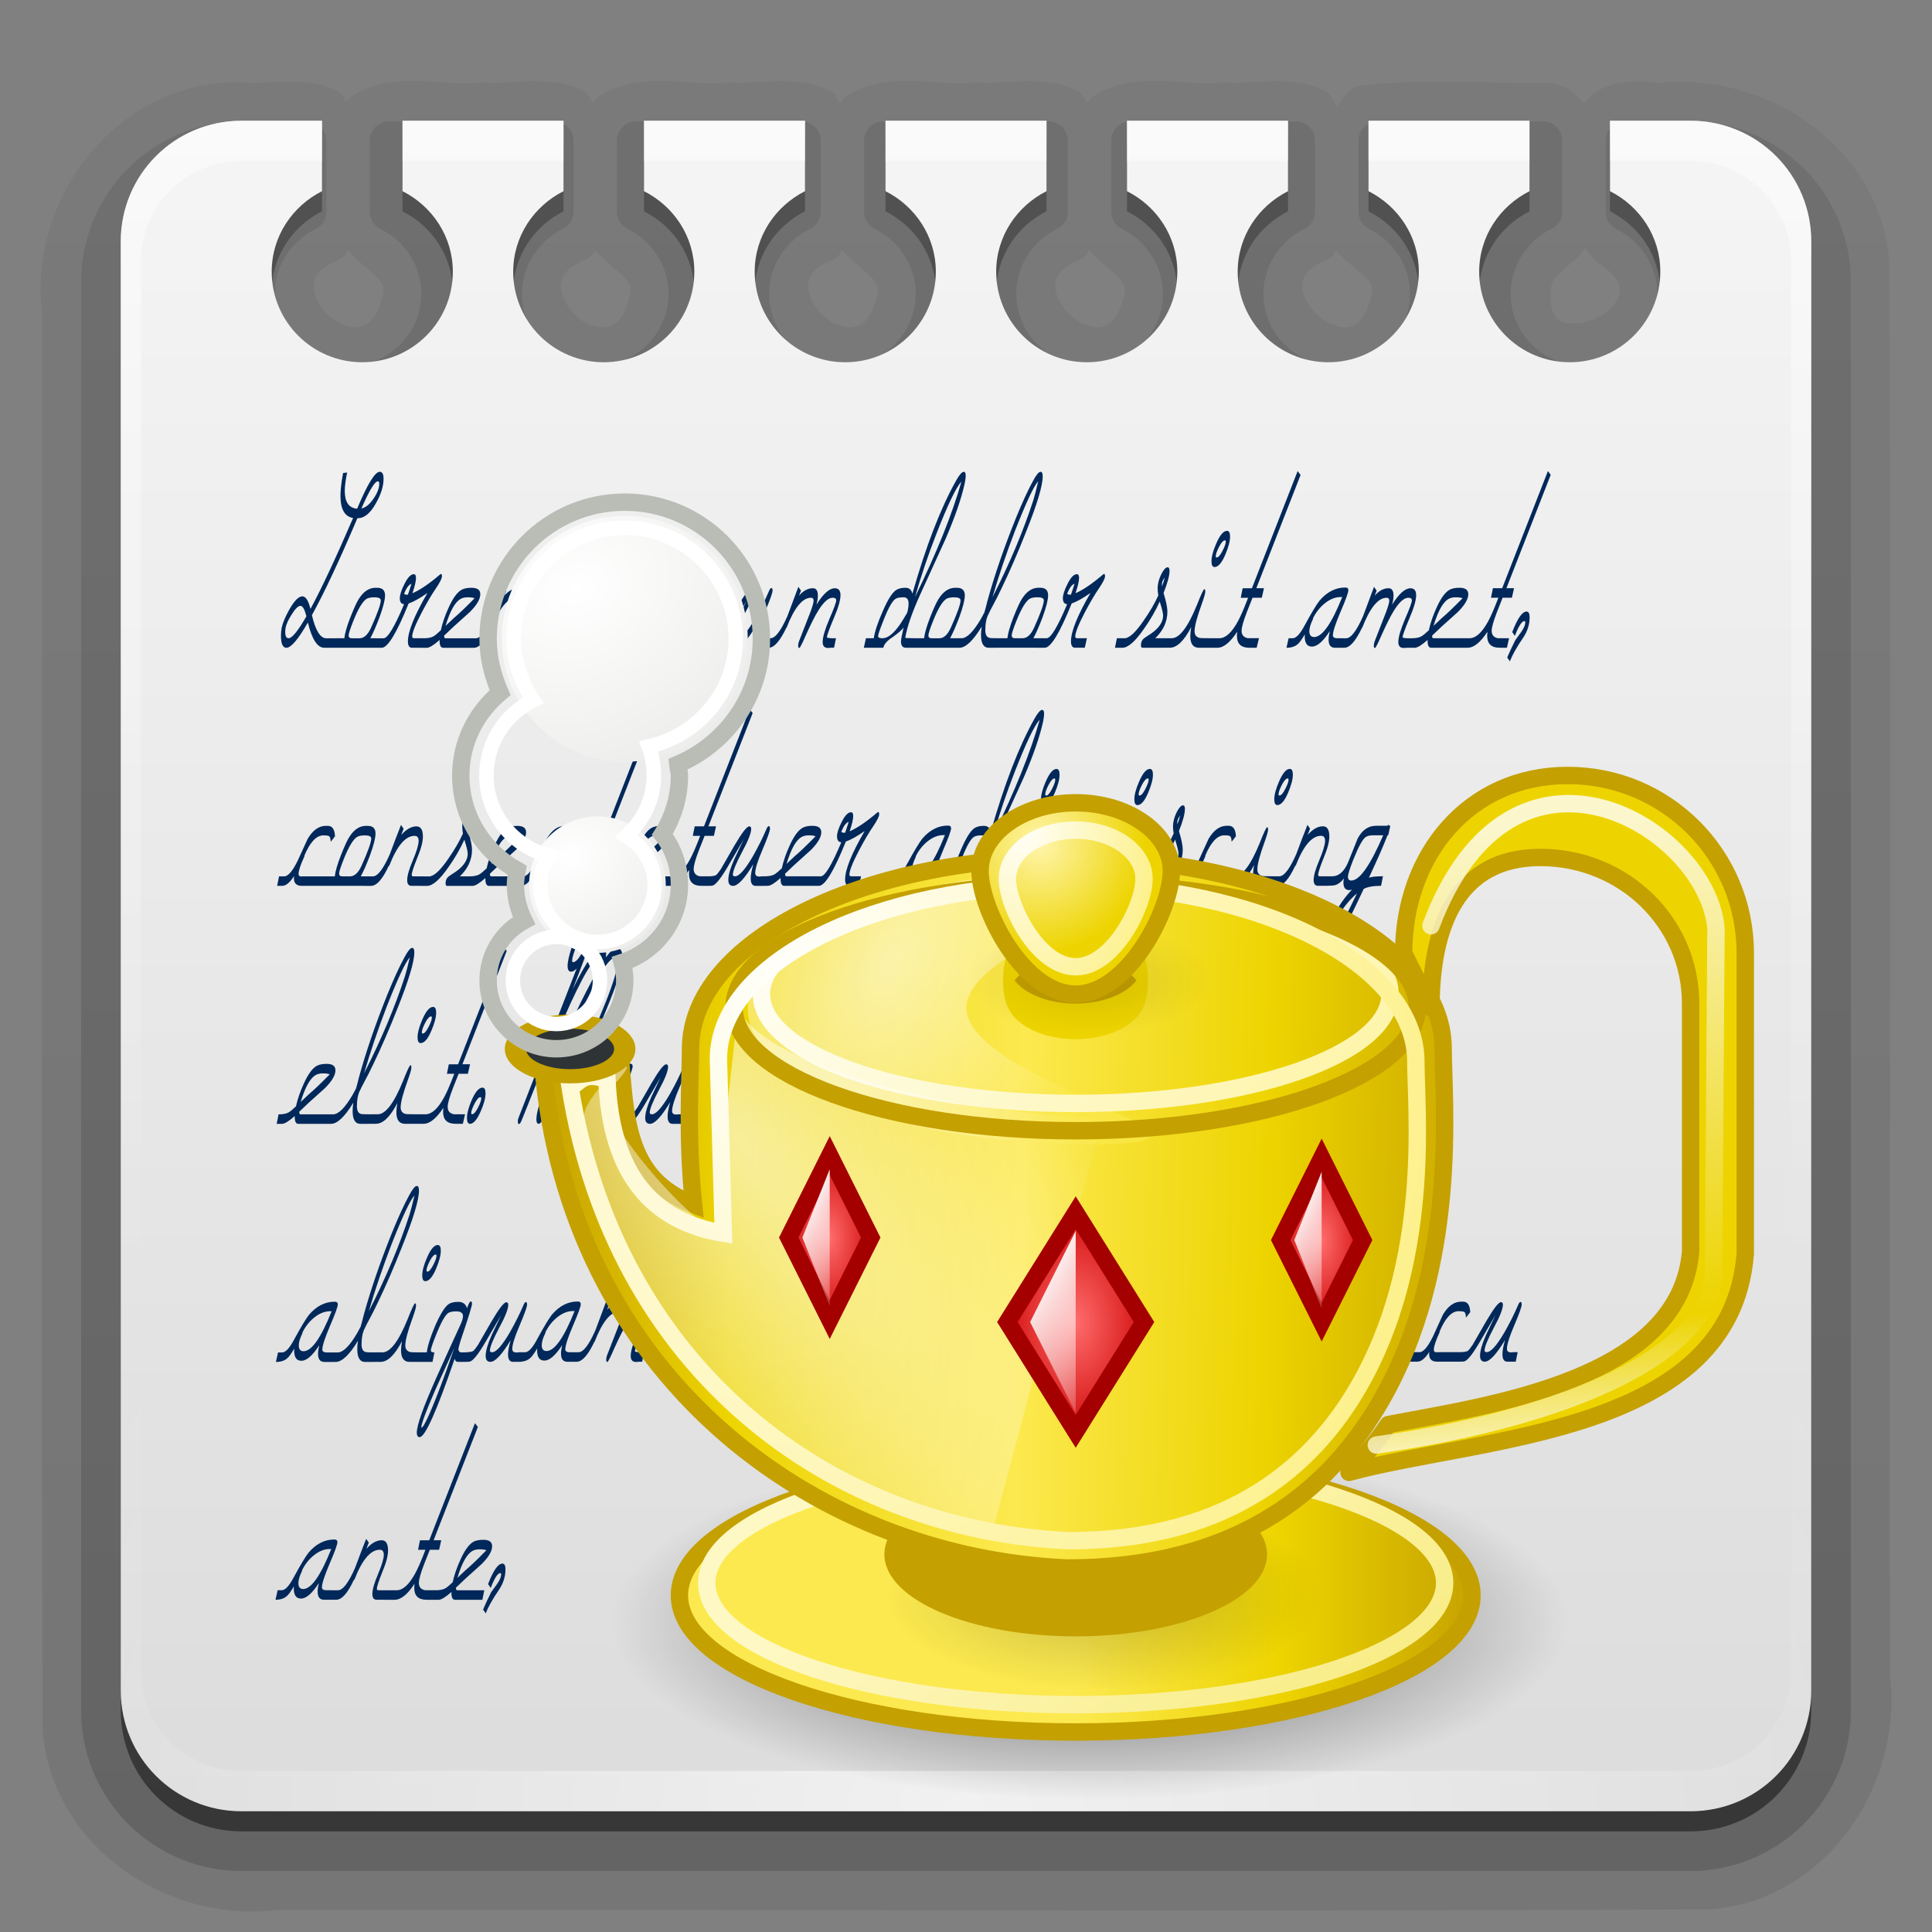 <?xml version="1.0" encoding="UTF-8" standalone="no"?>
<!-- Created with Inkscape (http://www.inkscape.org/) -->
<svg id="svg2408" xmlns:rdf="http://www.w3.org/1999/02/22-rdf-syntax-ns#" xmlns="http://www.w3.org/2000/svg" height="96" width="96" version="1.0" xmlns:cc="http://creativecommons.org/ns#" xmlns:xlink="http://www.w3.org/1999/xlink" xmlns:dc="http://purl.org/dc/elements/1.1/">
 <rect width="100%" height="100%" fill="#808080" stroke="none"/>
 <defs id="defs2410">
  <linearGradient id="ButtonShadow" y2="7.016" gradientUnits="userSpaceOnUse" x2="45.448" gradientTransform="scale(1.006 .994)" y1="92.54" x1="45.448">
   <stop id="stop3750" offset="0"/>
   <stop id="stop3752" style="stop-opacity:.588" offset="1"/>
  </linearGradient>
  <filter id="filter3174">
   <feGaussianBlur id="feGaussianBlur3176" stdDeviation="1.71"/>
  </filter>
  <linearGradient id="linearGradient3188" y2="63.893" gradientUnits="userSpaceOnUse" x2="36.357" y1="6" x1="36.357">
   <stop id="stop3739" style="stop-color:#fff" offset="0"/>
   <stop id="stop3741" style="stop-color:#fff;stop-opacity:0" offset="1"/>
  </linearGradient>
  <linearGradient id="linearGradient3638" y2="7.016" xlink:href="#ButtonShadow" gradientUnits="userSpaceOnUse" x2="45.448" gradientTransform="scale(1.006 .994)" y1="92.54" x1="45.448"/>
  <linearGradient id="linearGradient3646" y2="5.988" gradientUnits="userSpaceOnUse" x2="48" y1="90" x1="48">
   <stop id="stop3599" style="stop-color:#dcdcdc" offset="0"/>
   <stop id="stop3601" style="stop-color:#f5f5f5" offset="1"/>
  </linearGradient>
  <radialGradient id="radialGradient2855" gradientUnits="userSpaceOnUse" cx="48" cy="90.172" r="42" gradientTransform="matrix(1.157 0 0 .996 -7.551 .197)">
   <stop id="stop3739-6" style="stop-color:#fff" offset="0"/>
   <stop id="stop3741-4" style="stop-color:#fff;stop-opacity:0" offset="1"/>
  </radialGradient>
  <linearGradient id="linearGradient3779" y2="5.988" xlink:href="#ButtonShadow" gradientUnits="userSpaceOnUse" x2="48" gradientTransform="matrix(1.024 0 0 1.012 -1.143 .929)" y1="90" x1="48"/>
  <linearGradient id="linearGradient3786" y2="5.988" gradientUnits="userSpaceOnUse" x2="48" gradientTransform="translate(0,1)" y1="90" x1="48">
   <stop id="stop3750-8" offset="0"/>
   <stop id="stop3752-5" style="stop-opacity:.588" offset="1"/>
  </linearGradient>
  <radialGradient id="radialGradient7112-9" cx="24" gradientUnits="userSpaceOnUse" cy="38.5" r="6" gradientTransform="matrix(2.917 0 0 1.083 -46.5 -.208)">
   <stop id="stop7108-4" offset="0"/>
   <stop id="stop7110-8" style="stop-opacity:0" offset="1"/>
  </radialGradient>
  <linearGradient id="linearGradient3233-9" y2="39" gradientUnits="userSpaceOnUse" y1="39" x2="38" x1="8">
   <stop id="stop3237-4" style="stop-color:#fce94f" offset="0"/>
   <stop id="stop3239-8" style="stop-color:#fce94f" offset=".5"/>
   <stop id="stop3241-3" style="stop-color:#edd400" offset=".75"/>
   <stop id="stop3243-1" style="stop-color:#c4a000" offset="1"/>
  </linearGradient>
  <radialGradient id="radialGradient7116-9" gradientUnits="userSpaceOnUse" xlink:href="#linearGradient5539-3" cx="23.5" cy="19.5" r="14.5" gradientTransform="matrix(.552 0 0 .241 11.034 35.793)"/>
  <linearGradient id="linearGradient5539-3">
   <stop id="stop5541-8-8" offset="0"/>
   <stop id="stop5543-1" style="stop-opacity:0" offset="1"/>
  </linearGradient>
  <linearGradient id="linearGradient4751-0" y2="54.18" gradientUnits="userSpaceOnUse" y1="37.678" gradientTransform="matrix(2.25 0 0 1.273 -31 -8.95)" x2="42.231" x1="21">
   <stop id="stop12296-6" style="stop-color:#fef8c4" offset="0"/>
   <stop id="stop12298-8" style="stop-color:#edd400" offset="1"/>
  </linearGradient>
  <linearGradient id="linearGradient2846-7" y2="28" gradientUnits="userSpaceOnUse" y1="27" x2="39" x1="3">
   <stop id="stop2190-5" style="stop-color:#c4a000" offset="0"/>
   <stop id="stop3626-3" style="stop-color:#edd400" offset=".206"/>
   <stop id="stop2848-6" style="stop-color:#fce94f" offset=".5"/>
   <stop id="stop2850-5" style="stop-color:#edd400" offset=".75"/>
   <stop id="stop2192-0" style="stop-color:#c4a000" offset="1"/>
  </linearGradient>
  <radialGradient id="radialGradient19774-5" gradientUnits="userSpaceOnUse" xlink:href="#linearGradient3570-4" cx="13.819" cy="8.88" r="14.5" gradientTransform="matrix(.357 .46 -.566 .729 16.265 4.506)"/>
  <linearGradient id="linearGradient3570-4">
   <stop id="stop3572-9" style="stop-color:#fff" offset="0"/>
   <stop id="stop3574-3" style="stop-color:#fce94f" offset="1"/>
  </linearGradient>
  <linearGradient id="linearGradient17109-6" y2="47.688" xlink:href="#linearGradient3570-4" gradientUnits="userSpaceOnUse" y1="14" gradientTransform="matrix(.92 0 0 .889 8.9091e-7 1.611)" x2="44.565" x1="12"/>
  <radialGradient id="radialGradient6717-3" cx="10.451" gradientUnits="userSpaceOnUse" cy="27.331" r="7" gradientTransform="matrix(2.625 2.744 -.433 2.197 -4.976 -64.938)">
   <stop id="stop6330-8" style="stop-color:#fff" offset="0"/>
   <stop id="stop6332-7" style="stop-color:#fff;stop-opacity:0" offset="1"/>
  </radialGradient>
  <radialGradient id="radialGradient5545-5" cx="23.5" xlink:href="#linearGradient5539-3" gradientUnits="userSpaceOnUse" cy="19.5" r="14.5" gradientTransform="matrix(.31 0 0 .138 16.207 15.31)"/>
  <radialGradient id="radialGradient17706-9" gradientUnits="userSpaceOnUse" xlink:href="#linearGradient3570-4" cx="13.071" cy="21.094" r="15.5" gradientTransform="matrix(1.429 2.259 -1.853 1.617 33.347 -44.631)"/>
  <radialGradient id="radialGradient5934-9" cx="21.625" gradientUnits="userSpaceOnUse" cy="16.75" r="5.5" gradientTransform="matrix(0.7 0 0 -.727 6.55 25.182)">
   <stop id="stop7501-8" style="stop-color:#fff5ac" offset="0"/>
   <stop id="stop7503-3" style="stop-color:#edd400" offset="1"/>
  </radialGradient>
  <radialGradient id="radialGradient3185-3" cx="23.078" xlink:href="#linearGradient3570-4" gradientUnits="userSpaceOnUse" cy="12.744" r="3.5" gradientTransform="matrix(1.1 -2.639 -1.875 -2 19.432 98.396)"/>
  <radialGradient id="radialGradient11865-0" gradientUnits="userSpaceOnUse" xlink:href="#linearGradient8285-5" cx="23" cy="28.5" r="3" gradientTransform="matrix(0.6 0 0 1.167 0.2 -5.842)"/>
  <linearGradient id="linearGradient8285-5">
   <stop id="stop8287-6" style="stop-color:#ff6c6c" offset="0"/>
   <stop id="stop8289-6" style="stop-color:#c00" offset="1"/>
  </linearGradient>
  <linearGradient id="linearGradient11867-4" y2="31" xlink:href="#linearGradient11853-3" gradientUnits="userSpaceOnUse" y1="26" gradientTransform="matrix(.333 0 0 .833 6.333 4.075)" x2="25" x1="21"/>
  <linearGradient id="linearGradient11853-3">
   <stop id="stop11855-7" style="stop-color:#fff" offset="0"/>
   <stop id="stop11857-1" style="stop-color:#fff;stop-opacity:0" offset="1"/>
  </linearGradient>
  <radialGradient id="radialGradient14259-7" gradientUnits="userSpaceOnUse" xlink:href="#linearGradient8285-5" cx="23" cy="28.5" r="3" gradientTransform="matrix(.6 0 0 1.167 18.2 -5.75)"/>
  <linearGradient id="linearGradient14261-5" y2="31" xlink:href="#linearGradient11853-3" gradientUnits="userSpaceOnUse" y1="26" gradientTransform="matrix(.333 0 0 .833 24.333 4.167)" x2="25" x1="21"/>
  <radialGradient id="radialGradient17172-8" gradientUnits="userSpaceOnUse" xlink:href="#linearGradient8285-5" cx="23" cy="28.5" r="3" gradientTransform="matrix(1 0 0 1.556 0 -13.833)"/>
  <linearGradient id="linearGradient17174-7" y2="31" xlink:href="#linearGradient11853-3" gradientUnits="userSpaceOnUse" y1="26" gradientTransform="matrix(.556 0 0 1.111 10.222 -.611)" x2="25" x1="21"/>
  <radialGradient id="radialGradient18124-1" gradientUnits="userSpaceOnUse" xlink:href="#linearGradient14664-2" cx="3.5" cy="16.969" r="3.048" gradientTransform="matrix(.529 1.27 -1.312 .787 23.919 -1.007)"/>
  <linearGradient id="linearGradient14664-2">
   <stop id="stop14666-8" style="stop-color:#fff" offset="0"/>
   <stop id="stop14668-6" style="stop-color:#eeeeec" offset="1"/>
  </linearGradient>
  <linearGradient id="linearGradient3295" y2="35.395" gradientUnits="userSpaceOnUse" y1="12.359" x2="41.661" x1="40.036">
   <stop id="stop19746-9" style="stop-color:#fff" offset="0"/>
   <stop id="stop19748-0" style="stop-color:#edd400" offset=".786"/>
   <stop id="stop19750-8" style="stop-color:#fff" offset="1"/>
  </linearGradient>
 </defs>
 <g id="layer2" style="display:none">
  <path id="rect3745" style="opacity:.9;filter:url(#filter3174);fill:url(#linearGradient3638)" d="m11 7c-3.324 0-6 2.676-6 6v73c0 3.324 2.676 6 6 6h74c3.324 0 6-2.676 6-6v-73c0-3.324-2.676-6-6-6h-5v2.5c1.47 0.741 2.5 2.242 2.5 4 0 2.484-2.016 4.5-4.5 4.5s-4.5-2.016-4.5-4.5c0-1.758 1.03-3.259 2.5-4v-2.5h-8v2.5c1.47 0.741 2.5 2.242 2.5 4 0 2.484-2.016 4.5-4.5 4.5s-4.5-2.016-4.5-4.5c0-1.758 1.03-3.259 2.5-4v-2.5h-8v2.5c1.47 0.741 2.5 2.242 2.5 4 0 2.484-2.016 4.5-4.5 4.5s-4.5-2.016-4.5-4.5c0-1.758 1.03-3.259 2.5-4v-2.5h-8v2.5c1.47 0.741 2.5 2.242 2.5 4 0 2.484-2.016 4.5-4.5 4.5s-4.5-2.016-4.5-4.5c0-1.758 1.03-3.259 2.5-4v-2.5h-8v2.5c1.47 0.741 2.5 2.242 2.5 4 0 2.484-2.016 4.5-4.5 4.5s-4.5-2.016-4.5-4.5c0-1.758 1.03-3.259 2.5-4v-2.5h-8v2.5c1.47 0.741 2.5 2.242 2.5 4 0 2.484-2.016 4.5-4.5 4.5s-4.5-2.016-4.5-4.5c0-1.758 1.03-3.259 2.5-4v-2.5h-5z"/>
 </g>
 <g id="layer4">
  <path id="path3822" style="opacity:0.08;fill:url(#linearGradient3779)" d="m20.906 4.031c-1.12-0.039-2.394 0.038-3.5 0.812a0.906 0.906 0 0 0 -0.187 0.219c-0.125-0.124-0.171-0.344-0.313-0.438-0.565-0.37-1.191-0.485-1.781-0.531-1.179-0.092-2.376 0.078-3.031 0a0.906 0.906 0 0 0 -0.062 0c-6.05-0.18-10.658 5.651-9.938 11.437 0 0.042-0 0.083 0 0.125 0.031 23.42-0.078 46.823 0.031 70.25a0.906 0.906 0 0 0 0 0.062c0.43 5.797 6.186 9.608 11.656 8.938 0.042-0.005 0.083 0.006 0.125 0 23.669-0.031 47.324 0.078 71-0.031a0.906 0.906 0 0 0 0.062 0c5.797-0.43 9.608-6.186 8.938-11.656-0.005-0.042 0.006-0.083 0-0.125-0.031-23.336 0.078-46.657-0.031-70a0.906 0.906 0 0 0 0 -0.062c-0.424-5.728-6.055-9.465-11.468-8.905-0.101-0.021-0.209-0.017-0.312-0.031-0.885-0.123-1.849-0.027-2.688 0.406-0.269 0.139-0.463 0.397-0.687 0.625-0.373-0.424-0.836-0.809-1.469-0.969a0.906 0.906 0 0 0 -0.219 -0.031c-3.033 0.035-6.229-0.238-9.406 0.125a0.906 0.906 0 0 0 -0.312 0.094c-0.414 0.214-0.609 0.611-0.875 0.938-0.185-0.214-0.273-0.547-0.5-0.688-0.586-0.364-1.232-0.489-1.843-0.531-1.222-0.085-2.452 0.113-3.156 0.031a0.906 0.906 0 0 0 -0.219 0c-0.813 0.111-1.85-0.023-2.969-0.062-1.118-0.039-2.393 0.037-3.5 0.812a0.906 0.906 0 0 0 -0.188 0.219c-0.015 0.02-0.017 0.042-0.031 0.062-0.15-0.151-0.201-0.423-0.375-0.531-0.586-0.364-1.232-0.489-1.844-0.531-1.222-0.085-2.451 0.113-3.156 0.031a0.906 0.906 0 0 0 -0.219 0c-0.813 0.111-1.85-0.023-2.969-0.062-1.118-0.039-2.393 0.037-3.5 0.812a0.906 0.906 0 0 0 -0.187 0.219c-0.015 0.02-0.017 0.042-0.031 0.062-0.15-0.151-0.201-0.423-0.375-0.531-0.586-0.364-1.233-0.489-1.844-0.531-1.222-0.085-2.451 0.113-3.156 0.031a0.906 0.906 0 0 0 -0.219 0c-0.813 0.111-1.85-0.023-2.969-0.062-1.118-0.039-2.393 0.037-3.5 0.812a0.906 0.906 0 0 0 -0.187 0.219c-0.015 0.02-0.017 0.042-0.031 0.062-0.151-0.151-0.202-0.423-0.375-0.531-0.586-0.364-1.233-0.489-1.844-0.531-1.222-0.085-2.452 0.113-3.156 0.031a0.906 0.906 0 0 0 -0.219 0c-0.808 0.111-1.849-0.023-2.969-0.063zm57.844 8.313c0.201 0.225 0.345 0.494 0.625 0.656v0.031c0.045 0.03 0.052 0.034 0.094 0.062 0.986 0.68 1.084 1.154 1 1.531-0.088 0.393-0.571 0.933-1.219 1.219-0.648 0.286-1.366 0.296-1.719 0.094-0.337-0.193-0.587-0.625-0.438-1.812 0.131-0.349 0.622-0.737 1.281-1.312 0.136-0.119 0.239-0.326 0.375-0.469zm-61.469 0.094c0.408 0.451 0.864 0.814 1.188 1.094 0.286 0.247 0.457 0.459 0.531 0.625s0.094 0.304-0.031 0.688a0.906 0.906 0 0 0 0 0.031c-0.325 1.095-0.744 1.311-1.156 1.375-0.413 0.064-0.994-0.126-1.469-0.562-0.475-0.436-0.771-1.06-0.75-1.5s0.201-0.855 1.219-1.281a0.906 0.906 0 0 0 0.281 -0.188c0.09-0.082 0.11-0.193 0.188-0.281zm12.281 0c0.408 0.451 0.864 0.814 1.188 1.094 0.286 0.247 0.457 0.459 0.531 0.625s0.094 0.304-0.031 0.688a0.906 0.906 0 0 0 0 0.031c-0.325 1.095-0.744 1.311-1.156 1.375-0.413 0.064-0.994-0.126-1.469-0.562-0.475-0.436-0.771-1.06-0.75-1.5s0.201-0.855 1.219-1.281a0.906 0.906 0 0 0 0.281 -0.188c0.09-0.082 0.11-0.193 0.188-0.281zm12.281 0c0.408 0.451 0.864 0.814 1.188 1.094 0.286 0.247 0.457 0.459 0.531 0.625s0.094 0.304-0.031 0.688a0.906 0.906 0 0 0 0 0.031c-0.325 1.095-0.744 1.311-1.156 1.375-0.413 0.064-0.994-0.126-1.469-0.562-0.475-0.436-0.771-1.06-0.75-1.5s0.201-0.855 1.219-1.281a0.906 0.906 0 0 0 0.281 -0.188c0.09-0.082 0.11-0.193 0.188-0.281zm12.281 0c0.408 0.451 0.864 0.814 1.188 1.094 0.286 0.247 0.457 0.459 0.531 0.625s0.094 0.303-0.031 0.688a0.906 0.906 0 0 0 0 0.031c-0.317 1.092-0.714 1.311-1.125 1.375-0.411 0.064-1.022-0.156-1.5-0.594-0.478-0.438-0.769-1.031-0.75-1.469 0.019-0.438 0.199-0.856 1.219-1.281a0.906 0.906 0 0 0 0.281 -0.188c0.09-0.082 0.11-0.193 0.188-0.281zm12.25 0c0.396 0.436 0.835 0.79 1.156 1.062 0.302 0.256 0.514 0.454 0.594 0.625s0.097 0.324-0.031 0.719a0.906 0.906 0 0 0 0 0.031c-0.317 1.092-0.714 1.311-1.125 1.375-0.411 0.064-1.022-0.156-1.5-0.594-0.478-0.438-0.769-1.031-0.75-1.469 0.019-0.438 0.199-0.856 1.219-1.281a0.906 0.906 0 0 0 0.281 -0.188c0.088-0.081 0.081-0.196 0.156-0.281z"/>
  <path id="path2961" style="opacity:.3;fill:url(#linearGradient3779)" d="m12 7c-3.878 0-7 3.122-7 7v71c0 3.878 3.122 7 7 7h72c3.878 0 7-3.122 7-7v-71c0-3.878-3.122-7-7-7h-3.25v3.531c1.505 0.749 2.562 2.284 2.562 4.062 0 2.514-2.051 4.562-4.594 4.562-2.543 0-4.625-2.049-4.625-4.562 0-1.778 1.057-3.313 2.562-4.062v-3.531h-8.188v3.531c1.505 0.749 2.562 2.284 2.562 4.062 0 2.514-2.051 4.562-4.594 4.562-2.543 0-4.625-2.049-4.625-4.562 0-1.778 1.057-3.313 2.562-4.062v-3.531h-8.188v3.531c1.505 0.749 2.562 2.284 2.562 4.062 0 2.514-2.051 4.562-4.594 4.562-2.543 0-4.625-2.049-4.625-4.562 0-1.778 1.057-3.313 2.562-4.062v-3.531h-8.188v3.531c1.505 0.749 2.562 2.284 2.562 4.062 0 2.514-2.082 4.562-4.625 4.562s-4.594-2.049-4.594-4.562c0-1.778 1.057-3.313 2.562-4.062v-3.531h-8.188v3.531c1.505 0.749 2.562 2.284 2.562 4.062 0 2.514-2.082 4.562-4.625 4.562s-4.594-2.049-4.594-4.562c0-1.778 1.057-3.313 2.562-4.062v-3.531h-8.188v3.531c1.505 0.749 2.562 2.284 2.562 4.062 0 2.514-2.082 4.562-4.625 4.562s-4.594-2.049-4.594-4.562c0-1.778 1.057-3.313 2.562-4.062l0.004-3.531h-3.25z"/>
  <path id="path3781" style="opacity:.45;fill:url(#linearGradient3786)" d="m12 7c-3.324 0-6 2.676-6 6v72c0 3.324 2.676 6 6 6h72c3.324 0 6-2.676 6-6v-72c0-3.324-2.676-6-6-6h-4v3.5c1.47 0.741 2.5 2.242 2.5 4 0 2.484-2.016 4.5-4.5 4.5s-4.5-2.016-4.5-4.5c0-1.758 1.03-3.259 2.5-4v-3.5h-8v3.5c1.47 0.741 2.5 2.242 2.5 4 0 2.484-2.016 4.5-4.5 4.5s-4.5-2.016-4.5-4.5c0-1.758 1.03-3.259 2.5-4v-3.5h-8v3.5c1.47 0.741 2.5 2.242 2.5 4 0 2.484-2.016 4.5-4.5 4.5s-4.5-2.016-4.5-4.5c0-1.758 1.03-3.259 2.5-4v-3.5h-8v3.5c1.47 0.741 2.5 2.242 2.5 4 0 2.484-2.016 4.5-4.5 4.5s-4.5-2.016-4.5-4.5c0-1.758 1.03-3.259 2.5-4v-3.5h-8v3.5c1.47 0.741 2.5 2.242 2.5 4 0 2.484-2.016 4.5-4.5 4.5s-4.5-2.016-4.5-4.5c0-1.758 1.03-3.259 2.5-4v-3.5h-8v3.5c1.47 0.741 2.5 2.242 2.5 4 0 2.484-2.016 4.5-4.5 4.5s-4.5-2.016-4.5-4.5c0-1.758 1.03-3.259 2.5-4v-3.5h-4z"/>
  <path id="path3792" style="opacity:.15;fill:url(#linearGradient3779)" d="m12 6.031c-4.391 0-7.969 3.578-7.969 7.969v71c0 4.391 3.578 7.969 7.969 7.969h72c4.391 0 7.969-3.578 7.969-7.969v-71c0-4.391-3.578-7.969-7.969-7.969h-3.25a0.956 0.956 0 0 0 -0.969 0.969v3.531a0.956 0.956 0 0 0 0.531 0.844c1.199 0.597 2.031 1.819 2.031 3.219 0 1.994-1.595 3.594-3.625 3.594s-3.656-1.608-3.656-3.594c0-1.4 0.832-2.622 2.031-3.219a0.956 0.956 0 0 0 0.532 -0.844v-3.531a0.956 0.956 0 0 0 -0.969 -0.969h-8.188a0.956 0.956 0 0 0 -0.968 0.969v3.531a0.956 0.956 0 0 0 0.531 0.844c1.199 0.597 2.031 1.819 2.031 3.219 0 1.994-1.595 3.594-3.625 3.594s-3.656-1.608-3.656-3.594c0-1.4 0.832-2.622 2.031-3.219a0.956 0.956 0 0 0 0.531 -0.844l0.001-3.531a0.956 0.956 0 0 0 -0.969 -0.969h-8.188a0.956 0.956 0 0 0 -0.969 0.969v3.531a0.956 0.956 0 0 0 0.531 0.844c1.199 0.597 2.031 1.819 2.031 3.219 0 1.994-1.595 3.594-3.625 3.594s-3.656-1.608-3.656-3.594c0-1.4 0.832-2.622 2.031-3.219a0.956 0.956 0 0 0 0.531 -0.844v-3.531a0.956 0.956 0 0 0 -0.968 -0.969h-8.188a0.956 0.956 0 0 0 -0.968 0.969v3.531a0.956 0.956 0 0 0 0.531 0.844c1.199 0.597 2.031 1.819 2.031 3.219 0 1.986-1.626 3.594-3.656 3.594s-3.625-1.6-3.625-3.594c0-1.4 0.832-2.622 2.031-3.219a0.956 0.956 0 0 0 0.531 -0.844v-3.531a0.956 0.956 0 0 0 -0.969 -0.969h-8.188a0.956 0.956 0 0 0 -0.968 0.969v3.531a0.956 0.956 0 0 0 0.532 0.844c1.199 0.597 2.031 1.819 2.031 3.219 0 1.986-1.626 3.594-3.656 3.594s-3.625-1.6-3.625-3.594c0-1.4 0.832-2.622 2.031-3.219a0.956 0.956 0 0 0 0.531 -0.844v-3.531a0.956 0.956 0 0 0 -0.969 -0.969h-8.188a0.956 0.956 0 0 0 -0.969 0.969v3.531a0.956 0.956 0 0 0 0.531 0.844c1.199 0.597 2.031 1.819 2.031 3.219 0 1.986-1.626 3.594-3.656 3.594s-3.625-1.6-3.625-3.594c0-1.4 0.832-2.622 2.031-3.219a0.956 0.956 0 0 0 0.531 -0.844l0.001-3.531a0.956 0.956 0 0 0 -0.969 -0.969h-3.25z"/>
  <path id="path3800" style="opacity:.1;fill:url(#linearGradient3779)" d="m12 5c-5.483-0.163-9.726 5.247-9 10.519 0.031 23.465-0.062 46.934 0.047 70.397 0.39 5.262 5.714 8.762 10.725 8.084 23.714-0.031 47.432 0.062 71.144-0.047 5.262-0.39 8.762-5.714 8.084-10.725-0.031-23.381 0.062-46.765-0.047-70.144-0.39-5.262-5.714-8.762-10.725-8.084-1.534-0.313-3.676 0.336-3.478 2.253 0.224 1.643-0.7 4.083 1.125 5.028 5.179 3.402-4.621 7.771-3.678 1.596 0.488-1.496 2.883-1.914 2.459-3.852-0.122-1.712 0.65-4.421-1.625-4.994-3.091 0.035-6.256-0.224-9.312 0.125-2.071 1.07-1.006 3.804-1.219 5.656 0.308 1.807 3.218 2.045 2.481 4.308-1.524 5.245-8.338-0.996-3.387-3.058 1.466-1.342 0.532-3.682 0.75-5.438-0.684-2.445-3.664-1.411-5.513-1.625-1.984 0.272-4.323-0.616-6.05 0.594-1.116 1.5-0.44 3.601-0.531 5.344 0.415 1.696 3.167 1.977 2.45 4.183-1.525 5.245-8.338-0.996-3.388-3.059 1.467-1.342 0.532-3.681 0.75-5.437-0.684-2.446-3.663-1.412-5.512-1.625-1.984 0.272-4.323-0.616-6.05 0.594-1.116 1.5-0.441 3.601-0.531 5.344 0.412 1.695 3.165 1.974 2.448 4.177-1.561 5.254-8.327-0.98-3.386-3.052 1.467-1.342 0.532-3.681 0.75-5.437-0.684-2.446-3.663-1.412-5.513-1.625-1.983 0.272-4.322-0.616-6.049 0.594-1.116 1.5-0.441 3.601-0.531 5.344 0.412 1.695 3.165 1.974 2.448 4.177-1.561 5.253-8.328-0.981-3.386-3.053 1.466-1.342 0.532-3.681 0.75-5.437-0.684-2.446-3.663-1.412-5.513-1.625-1.983 0.272-4.322-0.616-6.049 0.594-1.116 1.5-0.441 3.601-0.531 5.344 0.412 1.695 3.165 1.974 2.448 4.177-1.561 5.254-8.328-0.98-3.386-3.052 1.466-1.342 0.531-3.681 0.75-5.437-0.602-2.412-3.459-1.415-5.219-1.625z"/>
 </g>
 <g id="layer1">
  <path id="rect2419" style="fill:url(#linearGradient3646)" d="m12 6c-3.324 0-6 2.676-6 6v72c0 3.324 2.676 6 6 6h72c3.324 0 6-2.676 6-6v-72c0-3.324-2.676-6-6-6h-4v3.5c1.47 0.741 2.5 2.242 2.5 4 0 2.484-2.016 4.5-4.5 4.5s-4.5-2.016-4.5-4.5c0-1.758 1.03-3.259 2.5-4v-3.5h-8v3.5c1.47 0.741 2.5 2.242 2.5 4 0 2.484-2.016 4.5-4.5 4.5s-4.5-2.016-4.5-4.5c0-1.758 1.03-3.259 2.5-4v-3.5h-8v3.5c1.47 0.741 2.5 2.242 2.5 4 0 2.484-2.016 4.5-4.5 4.5s-4.5-2.016-4.5-4.5c0-1.758 1.03-3.259 2.5-4v-3.5h-8v3.5c1.47 0.741 2.5 2.242 2.5 4 0 2.484-2.016 4.5-4.5 4.5s-4.5-2.016-4.5-4.5c0-1.758 1.03-3.259 2.5-4v-3.5h-8v3.5c1.47 0.741 2.5 2.242 2.5 4 0 2.484-2.016 4.5-4.5 4.5s-4.5-2.016-4.5-4.5c0-1.758 1.03-3.259 2.5-4v-3.5h-8v3.5c1.47 0.741 2.5 2.242 2.5 4 0 2.484-2.016 4.5-4.5 4.5s-4.5-2.016-4.5-4.5c0-1.758 1.03-3.259 2.5-4v-3.5h-4z"/>
  <path id="flowRoot4411" style="fill:#00285a" d="m17.758 25.751c-0.899 2.114-1.653 3.719-2.26 4.816 0.181 0.765 0.418 1.148 0.71 1.148h0.485l-0.106 0.473h-0.473c-0.339 0-0.611-0.418-0.816-1.254-0.481 0.836-0.836 1.254-1.065 1.254-0.181 0-0.272-0.197-0.272-0.592 0-0.142 0.012-0.276 0.035-0.402 0.055-0.252 0.185-0.56 0.39-0.923 0.245-0.426 0.457-0.639 0.639-0.639 0.166 0 0.3 0.209 0.402 0.627 0.544-1.002 1.25-2.508 2.118-4.52-0.418-0.071-0.627-0.438-0.627-1.1-0-0.292 0.043-0.67 0.13-1.136l0.201-0.024c-0.079 0.387-0.118 0.69-0.118 0.911-0 0.56 0.205 0.856 0.615 0.887 0.513-1.223 0.887-1.834 1.124-1.834 0.126 0 0.189 0.114 0.189 0.343-0 0.371-0.126 0.777-0.379 1.219-0.276 0.505-0.584 0.753-0.923 0.745m1.088-1.715c-0-0.079-0.024-0.118-0.071-0.118-0.15 0-0.422 0.45-0.816 1.349 0.205-0.039 0.402-0.197 0.592-0.473 0.197-0.284 0.296-0.536 0.296-0.757m-3.62 6.59c-0.087-0.347-0.185-0.521-0.296-0.521-0.118 0-0.268 0.15-0.45 0.45-0.158 0.252-0.252 0.457-0.284 0.615-0.016 0.071-0.024 0.146-0.024 0.225-0 0.213 0.055 0.319 0.166 0.319 0.174 0 0.469-0.363 0.887-1.089m3.174 1.089h0.284l-0.095 0.473h-2.023l0.095-0.473h0.45c0.024-0.237 0.122-0.58 0.296-1.029 0.189-0.481 0.335-0.797 0.438-0.947 0.229-0.355 0.501-0.532 0.816-0.532h0.083c0.26 0 0.39 0.126 0.39 0.379-0 0.221-0.091 0.58-0.272 1.077-0.166 0.442-0.319 0.793-0.461 1.053m0.521-1.881c-0-0.103-0.103-0.154-0.308-0.154-0.158 0-0.28 0.02-0.367 0.059-0.205 0.103-0.438 0.481-0.698 1.136-0.15 0.379-0.225 0.611-0.225 0.698-0 0.095 0.051 0.142 0.154 0.142h0.189 0.201c0.221 0 0.41-0.174 0.568-0.521 0.323-0.718 0.485-1.171 0.485-1.361m1.561 1.798c-0 0.055 0.032 0.083 0.095 0.083h0.485l-0.106 0.473h-0.485c-0.134 0-0.201-0.106-0.201-0.319-0-0.489 0.323-1.29 0.97-2.402-0.387 0.268-0.698 0.442-0.935 0.521-0.592 1.467-1.037 2.201-1.337 2.201h-0.414l0.106-0.473h0.402c0.205 0 0.544-0.564 1.018-1.692-0.142-0.008-0.213-0.106-0.213-0.296-0-0.174 0.079-0.414 0.237-0.722 0.158-0.316 0.312-0.473 0.461-0.473 0.071 0 0.106 0.063 0.106 0.189-0 0.158-0.059 0.41-0.177 0.757 0.371-0.158 0.824-0.465 1.361-0.923 0.024-0.024 0.043-0.035 0.059-0.035 0.032 0 0.047 0.039 0.047 0.118-0 0.103-0.099 0.3-0.296 0.592-0.197 0.284-0.43 0.678-0.698 1.183-0.323 0.615-0.485 1.022-0.485 1.219m-0.035-2.627c-0.134 0.047-0.256 0.213-0.367 0.497 0.032 0.032 0.071 0.047 0.118 0.047 0.024 0 0.047 0 0.071 0 0.047-0.126 0.106-0.308 0.177-0.544m2.937 3.183h-1.361c-0.126 0-0.185-0.13-0.177-0.39-0.292 0.26-0.505 0.39-0.639 0.39h-0.26l0.095-0.473c0.205 0 0.363-0.028 0.473-0.083 0.071-0.032 0.189-0.126 0.355-0.284l0.035-0.024c0.079-0.363 0.209-0.741 0.39-1.136 0.221-0.489 0.446-0.789 0.674-0.899 0.118-0.055 0.272-0.083 0.461-0.083 0.292 0 0.438 0.106 0.438 0.319-0 0.245-0.174 0.54-0.521 0.887-0.276 0.245-0.548 0.489-0.816 0.734-0.103 0.103-0.256 0.248-0.461 0.438 0 0.087 0.02 0.13 0.059 0.13h1.349l-0.095 0.473m0.201-2.461c-0.079-0.032-0.193-0.047-0.343-0.047-0.142 0-0.26 0.028-0.355 0.083-0.276 0.158-0.525 0.603-0.745 1.337 0.087-0.087 0.221-0.213 0.402-0.379 0.245-0.205 0.592-0.536 1.041-0.994m3.219 2.461h-0.154c-0.063 0.008-0.11 0.012-0.142 0.012-0.181 0-0.272-0.099-0.272-0.296-0-0.237 0.11-0.615 0.331-1.136 0.229-0.528 0.343-0.84 0.343-0.935-0-0.087-0.059-0.13-0.177-0.13-0.213 0-0.454 0.217-0.722 0.651-0.158 0.252-0.359 0.651-0.603 1.195-0.189 0.434-0.3 0.651-0.331 0.651-0.039 0-0.059-0.039-0.059-0.118-0-0.071 0.016-0.146 0.047-0.225l0.544-1.396c0.118-0.308 0.177-0.513 0.177-0.615-0-0.095-0.043-0.142-0.13-0.142-0.426 0-0.832 0.501-1.219 1.503v-0.024c-0.316 0.67-0.611 1.006-0.887 1.006h-0.296l0.095-0.473h0.296c0.237 0 0.517-0.367 0.84-1.1 0.181-0.489 0.363-0.974 0.544-1.455l0.13 0.189-0.095 0.248c0.213-0.245 0.442-0.367 0.686-0.367 0.166 0 0.248 0.122 0.248 0.367-0 0.126-0.024 0.276-0.071 0.45 0.339-0.544 0.643-0.816 0.911-0.816 0.189 0 0.284 0.114 0.284 0.343-0 0.252-0.114 0.643-0.343 1.171-0.221 0.528-0.331 0.836-0.331 0.923 0.032 0.039 0.181 0.055 0.45 0.047l-0.095 0.473m4.117-4.011c-0.103 0-0.154-0.095-0.154-0.284-0-0.229 0.079-0.525 0.237-0.887 0.181-0.418 0.359-0.627 0.532-0.627 0.103 0 0.154 0.095 0.154 0.284-0 0.229-0.079 0.528-0.237 0.899-0.174 0.41-0.351 0.615-0.532 0.615m-0.343 4.011h-0.438c-0.284 0-0.426-0.193-0.426-0.58-0-0.126 0.016-0.276 0.047-0.45-0.355 0.686-0.71 1.029-1.065 1.029h-0.39l0.095-0.473h0.39c0.387 0 0.805-0.552 1.254-1.656 0.205-0.521 0.327-0.781 0.367-0.781 0.032 0 0.047 0.039 0.047 0.118-0 0.087-0.055 0.284-0.166 0.592-0.245 0.67-0.367 1.132-0.367 1.384-0 0.181 0.087 0.292 0.26 0.331 0.032 0.008 0.197 0.012 0.497 0.012l-0.106 0.473m0.899-5.265c-0-0.047-0.012-0.071-0.035-0.071-0.087 0-0.185 0.106-0.296 0.319-0.11 0.213-0.166 0.371-0.166 0.473-0 0.039 0.016 0.059 0.047 0.059 0.079 0 0.174-0.106 0.284-0.319 0.11-0.213 0.166-0.367 0.166-0.461m1.507 5.265h-0.816c-0.047 0-0.071-0.039-0.071-0.118-0-0.237 0.059-0.355 0.177-0.355 0.174 0 0.331-0.134 0.473-0.402 0.039-0.071 0.126-0.28 0.26-0.627 0.181-0.473 0.272-0.757 0.272-0.852-0-0.103-0.095-0.154-0.284-0.154-0.434 0-0.741 0.26-0.923 0.781-0.229 0.71-0.58 1.775-1.053 3.195-0.521 1.514-0.903 2.272-1.148 2.272-0.071-0-0.106-0.063-0.106-0.189 0-0.45 0.426-1.653 1.278-3.609-0.047 0.039-0.209 0.059-0.485 0.059l0.106-0.473h0.331c0.126 0 0.28-0.17 0.461-0.509 0.008-0.024 0.079-0.185 0.213-0.485 0.134-0.308 0.347-0.777 0.639-1.408 0.063-0.11 0.106-0.166 0.13-0.166 0.016 0 0.024 0.032 0.024 0.095-0 0.063-0.004 0.13-0.012 0.201 0.181-0.158 0.398-0.237 0.651-0.237 0.268 0 0.402 0.126 0.402 0.379-0 0.213-0.095 0.572-0.284 1.077-0.158 0.45-0.308 0.801-0.45 1.053h0.308l-0.095 0.473m-1.479-0.615c-0.394 0.899-0.73 1.692-1.006 2.378-0.174 0.442-0.272 0.69-0.296 0.745-0.103 0.284-0.174 0.54-0.213 0.769 0.213-0.103 0.718-1.4 1.514-3.893m3.824 0.615h-1.018c-0.047 0-0.071-0.043-0.071-0.13-0-0.142 0.047-0.252 0.142-0.331 0.008-0.008 0.071-0.051 0.189-0.13 0.513-0.308 0.769-0.647 0.769-1.018-0-0.103-0.055-0.331-0.166-0.686-0.213 0.465-0.473 0.915-0.781 1.349-0.434 0.631-0.793 0.947-1.077 0.947h-0.367l0.095-0.473h0.379c0.237 0 0.556-0.296 0.958-0.887 0.308-0.442 0.548-0.856 0.722-1.242-0.024-0.126-0.035-0.245-0.035-0.355-0-0.095 0.012-0.189 0.035-0.284 0.024-0.126 0.079-0.276 0.166-0.45 0.11-0.205 0.209-0.308 0.296-0.308 0.063 0 0.095 0.059 0.095 0.177-0 0.237-0.099 0.603-0.296 1.1 0.126 0.418 0.189 0.726 0.189 0.923-0 0.497-0.201 0.939-0.603 1.325h0.473l-0.095 0.473m0.095-3.49c-0.095 0.118-0.142 0.233-0.142 0.343-0 0.032-0 0.063 0 0.095 0.063-0.15 0.11-0.296 0.142-0.438m2.677 3.49h-0.414c-0.166 0-0.248-0.122-0.248-0.367 0-0.174 0.043-0.41 0.13-0.71-0.434 0.718-0.769 1.077-1.006 1.077-0.158 0-0.237-0.099-0.237-0.296 0-0.237 0.099-0.58 0.296-1.029 0.158-0.331 0.316-0.663 0.473-0.994-0.245 0.426-0.493 0.852-0.745 1.278-0.379 0.655-0.651 0.998-0.816 1.029-0.032 0.008-0.118 0.012-0.26 0.012l0.095-0.473c0.174-0.008 0.288-0.028 0.343-0.059 0.055-0.039 0.138-0.142 0.248-0.308 0.221-0.387 0.446-0.777 0.674-1.171 0.371-0.631 0.615-0.947 0.734-0.947 0.063 0 0.095 0.043 0.095 0.13 0 0.205-0.154 0.592-0.461 1.159-0.3 0.568-0.45 0.939-0.45 1.112 0 0.055 0.035 0.083 0.106 0.083 0.205 0 0.501-0.331 0.887-0.994 0.268-0.473 0.489-0.915 0.663-1.325 0.047-0.118 0.091-0.177 0.13-0.177 0.039 0 0.059 0.043 0.059 0.13 0 0.11-0.122 0.454-0.367 1.029-0.245 0.568-0.367 0.958-0.367 1.171 0 0.118 0.067 0.177 0.201 0.177 0.039 0 0.095-0.004 0.166-0.012h0.166l-0.095 0.473m3.354 0h-0.154c-0.063 0.008-0.11 0.012-0.142 0.012-0.181 0-0.272-0.099-0.272-0.296 0-0.237 0.11-0.615 0.331-1.136 0.229-0.528 0.343-0.84 0.343-0.935 0-0.087-0.059-0.13-0.177-0.13-0.213 0-0.454 0.217-0.722 0.651-0.158 0.252-0.359 0.651-0.603 1.195-0.189 0.434-0.3 0.651-0.331 0.651-0.039 0-0.059-0.039-0.059-0.118 0-0.071 0.016-0.146 0.047-0.225l0.544-1.396c0.118-0.308 0.177-0.513 0.177-0.615 0-0.095-0.043-0.142-0.13-0.142-0.426 0-0.832 0.501-1.219 1.503v-0.024c-0.316 0.67-0.611 1.006-0.887 1.006h-0.296l0.095-0.473h0.296c0.237 0 0.517-0.367 0.84-1.1 0.181-0.489 0.363-0.974 0.544-1.455l0.13 0.189-0.095 0.248c0.213-0.245 0.442-0.367 0.686-0.367 0.166 0 0.248 0.122 0.248 0.367 0 0.126-0.024 0.276-0.071 0.45 0.339-0.544 0.643-0.816 0.911-0.816 0.189 0 0.284 0.114 0.284 0.343 0 0.252-0.114 0.643-0.343 1.171-0.221 0.528-0.331 0.836-0.331 0.923 0.032 0.039 0.181 0.055 0.45 0.047l-0.095 0.473m3.537-0.497c0.016 0.016 0.185 0.024 0.509 0.024l-0.095 0.473h-0.379c-0.166 0-0.248-0.106-0.248-0.319 0-0.071 0.043-0.3 0.13-0.686-0.071 0.11-0.256 0.272-0.556 0.485-0.268 0.174-0.418 0.347-0.45 0.521h-0.97l0.106-0.473h0.39c0.047-0.331 0.193-0.773 0.438-1.325 0.268-0.631 0.509-0.998 0.722-1.1 0.11-0.055 0.248-0.083 0.414-0.083 0.189 0 0.304 0.099 0.343 0.296 0.678-2.374 1.4-4.244 2.165-5.608 0.166-0.3 0.296-0.45 0.39-0.45 0.063 0 0.095 0.063 0.095 0.189-0 0.095-0.016 0.221-0.047 0.379-0.166 0.757-0.489 1.692-0.97 2.804-0.41 0.899-0.824 1.806-1.242 2.721-0.41 0.907-0.659 1.625-0.745 2.153m2.792-7.761c-0.268 0.292-0.682 1.156-1.242 2.591-0.41 1.049-0.765 2.098-1.065 3.147 1.081-2.209 1.85-4.121 2.307-5.738m-2.627 6.058c0-0.205-0.083-0.308-0.248-0.308-0.166 0-0.288 0.02-0.367 0.059-0.174 0.079-0.39 0.457-0.651 1.136-0.166 0.418-0.248 0.663-0.248 0.734s0.071 0.106 0.213 0.106c0.323 0 0.682-0.335 1.077-1.006 0.039-0.063 0.091-0.15 0.154-0.26 0.047-0.166 0.071-0.319 0.071-0.461m2.06 1.727h0.284l-0.095 0.473h-2.023l0.095-0.473h0.45c0.024-0.237 0.122-0.58 0.296-1.029 0.189-0.481 0.335-0.797 0.438-0.947 0.229-0.355 0.501-0.532 0.816-0.532h0.083c0.26 0 0.39 0.126 0.39 0.379 0 0.221-0.091 0.58-0.272 1.077-0.166 0.442-0.319 0.793-0.461 1.053m0.521-1.881c0-0.103-0.103-0.154-0.308-0.154-0.158 0-0.28 0.02-0.367 0.059-0.205 0.103-0.438 0.481-0.698 1.136-0.15 0.379-0.225 0.611-0.225 0.698 0 0.095 0.051 0.142 0.154 0.142h0.189 0.201c0.221 0 0.41-0.174 0.568-0.521 0.323-0.718 0.485-1.171 0.485-1.361m1.23 1.467c-0 0.221 0.063 0.351 0.189 0.39 0.032 0.016 0.193 0.024 0.485 0.024l-0.106 0.473h-0.39c-0.26 0-0.39-0.213-0.39-0.639-0-0.126 0.012-0.264 0.035-0.414-0.426 0.702-0.797 1.053-1.112 1.053h-0.296l0.095-0.473h0.308c0.268 0 0.592-0.323 0.97-0.97 0.039-0.071 0.095-0.174 0.166-0.308 0.039-0.126 0.091-0.319 0.154-0.58 0.347-1.262 0.82-2.638 1.42-4.129 0.323-0.789 0.607-1.404 0.852-1.846 0.158-0.292 0.28-0.438 0.367-0.438 0.071 0 0.106 0.075 0.106 0.225-0 0.465-0.28 1.396-0.84 2.792-0.394 1.002-0.797 1.929-1.207 2.78-0.158 0.331-0.308 0.627-0.45 0.887-0.063 0.11-0.146 0.276-0.248 0.497-0.071 0.181-0.106 0.406-0.106 0.674m2.627-7.383c-0.213 0.229-0.596 1.045-1.148 2.449-0.442 1.152-0.816 2.256-1.124 3.313 0.86-1.688 1.538-3.301 2.035-4.839 0.063-0.205 0.142-0.513 0.237-0.923m-0.241 7.797h0.284l-0.095 0.473h-2.023l0.095-0.473h0.45c0.024-0.237 0.122-0.58 0.296-1.029 0.189-0.481 0.335-0.797 0.438-0.947 0.229-0.355 0.501-0.532 0.816-0.532h0.083c0.26 0 0.39 0.126 0.39 0.379 0 0.221-0.091 0.58-0.272 1.077-0.166 0.442-0.319 0.793-0.461 1.053m0.521-1.881c0-0.103-0.103-0.154-0.308-0.154-0.158 0-0.28 0.02-0.367 0.059-0.205 0.103-0.438 0.481-0.698 1.136-0.15 0.379-0.225 0.611-0.225 0.698 0 0.095 0.051 0.142 0.154 0.142h0.189 0.201c0.221 0 0.41-0.174 0.568-0.521 0.323-0.718 0.485-1.171 0.485-1.361m1.561 1.798c-0 0.055 0.032 0.083 0.095 0.083h0.485l-0.106 0.473h-0.485c-0.134 0-0.201-0.106-0.201-0.319 0-0.489 0.323-1.29 0.97-2.402-0.387 0.268-0.698 0.442-0.935 0.521-0.592 1.467-1.037 2.201-1.337 2.201h-0.414l0.106-0.473h0.402c0.205 0 0.544-0.564 1.018-1.692-0.142-0.008-0.213-0.106-0.213-0.296 0-0.174 0.079-0.414 0.237-0.722 0.158-0.316 0.312-0.473 0.461-0.473 0.071 0 0.106 0.063 0.106 0.189-0 0.158-0.059 0.41-0.177 0.757 0.371-0.158 0.824-0.465 1.361-0.923 0.024-0.024 0.043-0.035 0.059-0.035 0.032 0 0.047 0.039 0.047 0.118-0 0.103-0.099 0.3-0.296 0.592-0.197 0.284-0.43 0.678-0.698 1.183-0.323 0.615-0.485 1.022-0.485 1.219m-0.035-2.627c-0.134 0.047-0.256 0.213-0.367 0.497 0.032 0.032 0.071 0.047 0.118 0.047 0.024 0 0.047 0 0.071 0 0.047-0.126 0.106-0.308 0.177-0.544m4.39 3.183h-1.018c-0.047 0-0.071-0.043-0.071-0.13 0-0.142 0.047-0.252 0.142-0.331 0.008-0.008 0.071-0.051 0.189-0.13 0.513-0.308 0.769-0.647 0.769-1.018 0-0.103-0.055-0.331-0.166-0.686-0.213 0.465-0.473 0.915-0.781 1.349-0.434 0.631-0.793 0.947-1.077 0.947h-0.367l0.095-0.473h0.379c0.237 0 0.556-0.296 0.958-0.887 0.308-0.442 0.548-0.856 0.722-1.242-0.024-0.126-0.035-0.245-0.035-0.355 0-0.095 0.012-0.189 0.035-0.284 0.024-0.126 0.079-0.276 0.166-0.45 0.11-0.205 0.209-0.308 0.296-0.308 0.063 0 0.095 0.059 0.095 0.177 0 0.237-0.099 0.603-0.296 1.1 0.126 0.418 0.189 0.726 0.189 0.923 0 0.497-0.201 0.939-0.603 1.325h0.473l-0.095 0.473m0.095-3.49c-0.095 0.118-0.142 0.233-0.142 0.343v0.095c0.063-0.15 0.11-0.296 0.142-0.438m2.476-0.521c-0.103 0-0.154-0.095-0.154-0.284 0-0.229 0.079-0.525 0.237-0.887 0.181-0.418 0.359-0.627 0.532-0.627 0.103 0 0.154 0.095 0.154 0.284 0 0.229-0.079 0.528-0.237 0.899-0.174 0.41-0.351 0.615-0.532 0.615m-0.343 4.011h-0.438c-0.284 0-0.426-0.193-0.426-0.58 0-0.126 0.016-0.276 0.047-0.45-0.355 0.686-0.71 1.029-1.065 1.029h-0.39l0.095-0.473h0.39c0.387 0 0.805-0.552 1.254-1.656 0.205-0.521 0.327-0.781 0.367-0.781 0.032 0 0.047 0.039 0.047 0.118 0 0.087-0.055 0.284-0.166 0.592-0.245 0.67-0.367 1.132-0.367 1.384 0 0.181 0.087 0.292 0.26 0.331 0.032 0.008 0.197 0.012 0.497 0.012l-0.106 0.473m0.899-5.265c0-0.047-0.012-0.071-0.035-0.071-0.087 0-0.185 0.106-0.296 0.319-0.11 0.213-0.166 0.371-0.166 0.473 0 0.039 0.016 0.059 0.047 0.059 0.079 0 0.174-0.106 0.284-0.319 0.11-0.213 0.166-0.367 0.166-0.461m3.72-3.325-2.201 5.632h0.379l-0.106 0.473h-0.461l-0.272 0.686c-0.181 0.465-0.272 0.785-0.272 0.958 0 0.205 0.103 0.327 0.308 0.367h0.556l-0.115 0.475h-0.177-0.189c-0.41 0-0.615-0.197-0.615-0.592 0-0.063 0.004-0.13 0.012-0.201-0.347 0.528-0.674 0.793-0.982 0.793h-0.509l0.106-0.473h0.497c0.308 0 0.611-0.272 0.911-0.816 0.134-0.237 0.308-0.635 0.521-1.195h-0.367l0.095-0.473h0.461l2.272-5.821 0.142 0.189m1.988 8.59h-0.272c-0.213 0-0.319-0.134-0.319-0.402 0-0.118 0.02-0.26 0.059-0.426-0.331 0.513-0.627 0.769-0.887 0.769-0.26 0-0.379-0.201-0.355-0.603-0.15 0.252-0.268 0.414-0.355 0.485-0.134 0.118-0.319 0.177-0.556 0.177l0.106-0.473h0.201c0.174 0 0.375-0.217 0.603-0.651 0.339-0.623 0.584-1.029 0.734-1.219 0.371-0.434 0.797-0.651 1.278-0.651 0.103 0 0.154 0.043 0.154 0.13 0 0.118-0.13 0.477-0.39 1.077-0.252 0.592-0.379 0.982-0.379 1.171 0 0.087 0.063 0.134 0.189 0.142h0.296l-0.106 0.473m0.083-2.52h-0.047c-0.284-0.008-0.564 0.103-0.84 0.331-0.237 0.197-0.426 0.442-0.568 0.734l0.012 0.012c-0.126 0.252-0.189 0.457-0.189 0.615 0 0.197 0.079 0.296 0.237 0.296 0.402 0 0.868-0.663 1.396-1.988m3.356 2.52h-0.154c-0.063 0.008-0.11 0.012-0.142 0.012-0.181 0-0.272-0.099-0.272-0.296-0-0.237 0.11-0.615 0.331-1.136 0.229-0.528 0.343-0.84 0.343-0.935-0-0.087-0.059-0.13-0.177-0.13-0.213 0-0.454 0.217-0.722 0.651-0.158 0.252-0.359 0.651-0.603 1.195-0.189 0.434-0.3 0.651-0.331 0.651-0.039 0-0.059-0.039-0.059-0.118-0-0.071 0.016-0.146 0.047-0.225l0.544-1.396c0.118-0.308 0.177-0.513 0.177-0.615-0-0.095-0.043-0.142-0.13-0.142-0.426 0-0.832 0.501-1.219 1.503v-0.024c-0.316 0.67-0.611 1.006-0.887 1.006h-0.296l0.095-0.473h0.296c0.237 0 0.517-0.367 0.84-1.1 0.181-0.489 0.363-0.974 0.544-1.455l0.13 0.189-0.095 0.248c0.213-0.245 0.442-0.367 0.686-0.367 0.166 0 0.248 0.122 0.248 0.367-0 0.126-0.024 0.276-0.071 0.45 0.339-0.544 0.643-0.816 0.911-0.816 0.189 0 0.284 0.114 0.284 0.343-0 0.252-0.114 0.643-0.343 1.171-0.221 0.528-0.331 0.836-0.331 0.923 0.032 0.039 0.181 0.055 0.45 0.047l-0.095 0.473m2.426 0h-1.361c-0.126 0-0.185-0.13-0.177-0.39-0.292 0.26-0.505 0.39-0.639 0.39h-0.26l0.095-0.473c0.205 0 0.363-0.028 0.473-0.083 0.071-0.032 0.189-0.126 0.355-0.284l0.035-0.024c0.079-0.363 0.209-0.741 0.39-1.136 0.221-0.489 0.446-0.789 0.674-0.899 0.118-0.055 0.272-0.083 0.461-0.083 0.292 0 0.438 0.106 0.438 0.319-0 0.245-0.174 0.54-0.521 0.887-0.276 0.245-0.548 0.489-0.816 0.734-0.103 0.103-0.256 0.248-0.461 0.438 0 0.087 0.02 0.13 0.059 0.13h1.349l-0.095 0.473m0.201-2.461c-0.079-0.032-0.193-0.047-0.343-0.047-0.142 0-0.26 0.028-0.355 0.083-0.276 0.158-0.525 0.603-0.745 1.337 0.087-0.087 0.221-0.213 0.402-0.379 0.245-0.205 0.592-0.536 1.041-0.994m4.379-6.129-2.201 5.632h0.379l-0.106 0.473h-0.461l-0.272 0.686c-0.181 0.465-0.272 0.785-0.272 0.958 0 0.205 0.103 0.327 0.308 0.367h0.556l-0.106 0.473h-0.177-0.189c-0.41 0-0.615-0.197-0.615-0.592 0-0.063 0.004-0.13 0.012-0.201-0.347 0.528-0.674 0.793-0.982 0.793h-0.509l0.106-0.473h0.497c0.308 0 0.611-0.272 0.911-0.816 0.134-0.237 0.308-0.635 0.521-1.195h-0.367l0.095-0.473h0.461l2.272-5.821 0.142 0.189m-2.033 9.264-0.13-0.189c0.079-0.197 0.213-0.485 0.402-0.864 0.103-0.142 0.205-0.284 0.308-0.426 0.126-0.189 0.189-0.343 0.189-0.461 0-0.039-0.016-0.059-0.047-0.059-0.126 0-0.284 0.245-0.473 0.734l-0.13-0.189c0.26-0.678 0.497-1.018 0.71-1.018 0.103 0 0.154 0.095 0.154 0.284 0 0.363-0.11 0.706-0.331 1.029-0.308 0.45-0.525 0.836-0.651 1.159m-58.378 8.696-0.213 0.272c-0.008-0.15-0.032-0.241-0.071-0.272-0.032-0.032-0.13-0.047-0.296-0.047-0.347 0-0.663 0.339-0.947 1.018l0.012 0.012c-0.197 0.426-0.296 0.722-0.296 0.887 0 0.079 0.043 0.122 0.13 0.13-0.103-0.008-0.028-0.012 0.225-0.012h1.029l-0.095 0.473h-1.124c-0.3 0-0.43-0.162-0.39-0.485-0.205 0.323-0.402 0.485-0.592 0.485h-0.248l0.095-0.473h0.26c0.189 0 0.41-0.256 0.663-0.769 0.166-0.363 0.331-0.726 0.497-1.089 0.252-0.426 0.548-0.643 0.887-0.651h0.118c0.221 0 0.339 0.174 0.355 0.521m1.28 1.988h0.284l-0.095 0.473h-2.023l0.095-0.473h0.45c0.024-0.237 0.122-0.58 0.296-1.029 0.189-0.481 0.335-0.797 0.438-0.947 0.229-0.355 0.501-0.532 0.816-0.532h0.083c0.26 0 0.39 0.126 0.39 0.379-0 0.221-0.091 0.58-0.272 1.077-0.166 0.442-0.319 0.793-0.461 1.053m0.521-1.881c-0-0.103-0.103-0.154-0.308-0.154-0.158 0-0.28 0.02-0.367 0.059-0.205 0.103-0.438 0.481-0.698 1.136-0.15 0.379-0.225 0.611-0.225 0.698-0 0.095 0.051 0.142 0.154 0.142h0.189 0.201c0.221 0 0.41-0.174 0.568-0.521 0.323-0.718 0.485-1.171 0.485-1.361m2.461 2.354h-0.461c-0.142 0-0.213-0.095-0.213-0.284-0-0.221 0.095-0.552 0.284-0.994 0.189-0.45 0.284-0.769 0.284-0.958-0-0.166-0.067-0.248-0.201-0.248-0.457 0-0.879 0.501-1.266 1.503l-0.012-0.024c-0.308 0.67-0.603 1.006-0.887 1.006h-0.367l0.106-0.473h0.355c0.237 0 0.517-0.367 0.84-1.1 0.181-0.489 0.367-0.974 0.556-1.455l0.13 0.189-0.118 0.308c0.252-0.284 0.505-0.426 0.757-0.426 0.213 0 0.319 0.17 0.319 0.509-0 0.26-0.095 0.615-0.284 1.065-0.181 0.45-0.272 0.73-0.272 0.84-0 0.047 0.028 0.071 0.083 0.071h0.461l-0.095 0.473m2.323 0h-1.018c-0.047 0-0.071-0.043-0.071-0.13-0-0.142 0.047-0.252 0.142-0.331 0.008-0.008 0.071-0.051 0.189-0.13 0.513-0.308 0.769-0.647 0.769-1.018-0-0.103-0.055-0.331-0.166-0.686-0.213 0.465-0.473 0.915-0.781 1.349-0.434 0.631-0.793 0.947-1.077 0.947h-0.367l0.095-0.473h0.379c0.237 0 0.556-0.296 0.958-0.887 0.308-0.442 0.548-0.856 0.722-1.242-0.024-0.126-0.035-0.245-0.035-0.355-0-0.095 0.012-0.189 0.035-0.284 0.024-0.126 0.079-0.276 0.166-0.45 0.11-0.205 0.209-0.308 0.296-0.308 0.063 0 0.095 0.059 0.095 0.177-0 0.237-0.099 0.603-0.296 1.1 0.126 0.418 0.189 0.726 0.189 0.923-0 0.497-0.201 0.939-0.603 1.325h0.473l-0.095 0.473m0.095-3.49c-0.095 0.118-0.142 0.233-0.142 0.343-0 0.032-0 0.063 0 0.095 0.063-0.15 0.11-0.296 0.142-0.438m2.334 3.49h-1.361c-0.126 0-0.185-0.13-0.177-0.39-0.292 0.26-0.505 0.39-0.639 0.39h-0.26l0.095-0.473c0.205 0 0.363-0.028 0.473-0.083 0.071-0.032 0.189-0.126 0.355-0.284l0.035-0.024c0.079-0.363 0.209-0.741 0.39-1.136 0.221-0.489 0.446-0.789 0.674-0.899 0.118-0.055 0.272-0.083 0.461-0.083 0.292 0 0.438 0.106 0.438 0.319-0 0.245-0.174 0.54-0.521 0.887-0.276 0.245-0.548 0.489-0.816 0.734-0.103 0.103-0.256 0.248-0.461 0.438-0 0.087 0.02 0.13 0.059 0.13h1.349l-0.095 0.473m0.201-2.461c-0.079-0.032-0.193-0.047-0.343-0.047-0.142 0-0.26 0.028-0.355 0.083-0.276 0.158-0.525 0.603-0.745 1.337 0.087-0.087 0.221-0.213 0.402-0.379 0.245-0.205 0.592-0.536 1.041-0.994m2.663 0-0.213 0.272c-0.008-0.15-0.032-0.241-0.071-0.272-0.032-0.032-0.13-0.047-0.296-0.047-0.347 0-0.663 0.339-0.947 1.018l0.012 0.012c-0.197 0.426-0.296 0.722-0.296 0.887-0 0.079 0.043 0.122 0.13 0.13-0.103-0.008-0.028-0.012 0.225-0.012h1.029l-0.095 0.473h-1.124c-0.3 0-0.43-0.162-0.39-0.485-0.205 0.323-0.402 0.485-0.592 0.485h-0.248l0.095-0.473h0.26c0.189 0 0.41-0.256 0.663-0.769 0.166-0.363 0.331-0.726 0.497-1.089 0.252-0.426 0.548-0.643 0.887-0.651h0.118c0.221 0 0.339 0.174 0.355 0.521m4.073-6.129-2.201 5.632h0.379l-0.106 0.473h-0.461l-0.272 0.686c-0.181 0.465-0.272 0.785-0.272 0.958-0 0.205 0.103 0.327 0.308 0.367h0.556l-0.106 0.473h-0.177-0.189c-0.41 0-0.615-0.197-0.615-0.592-0-0.063 0.004-0.13 0.012-0.201-0.347 0.528-0.674 0.793-0.982 0.793h-0.509l0.106-0.473h0.497c0.308 0 0.611-0.272 0.911-0.816 0.134-0.237 0.308-0.635 0.521-1.195h-0.367l0.095-0.473h0.461l2.272-5.821 0.142 0.189m0.227 8.59h-1.361c-0.126 0-0.185-0.13-0.177-0.39-0.292 0.26-0.505 0.39-0.639 0.39h-0.26l0.095-0.473c0.205 0 0.363-0.028 0.473-0.083 0.071-0.032 0.189-0.126 0.355-0.284l0.035-0.024c0.079-0.363 0.209-0.741 0.39-1.136 0.221-0.489 0.446-0.789 0.674-0.899 0.118-0.055 0.272-0.083 0.461-0.083 0.292 0 0.438 0.106 0.438 0.319-0 0.245-0.174 0.54-0.521 0.887-0.276 0.245-0.548 0.489-0.816 0.734-0.103 0.103-0.256 0.248-0.461 0.438-0 0.087 0.02 0.13 0.059 0.13h1.349l-0.095 0.473m0.201-2.461c-0.079-0.032-0.193-0.047-0.343-0.047-0.142 0-0.26 0.028-0.355 0.083-0.276 0.158-0.525 0.603-0.745 1.337 0.087-0.087 0.221-0.213 0.402-0.379 0.245-0.205 0.592-0.536 1.041-0.994m4.379-6.129-2.201 5.632h0.379l-0.106 0.473h-0.461l-0.272 0.686c-0.181 0.465-0.272 0.785-0.272 0.958 0 0.205 0.103 0.327 0.308 0.367h0.556l-0.116 0.474h-0.177-0.189c-0.41 0-0.615-0.197-0.615-0.592 0-0.063 0.004-0.13 0.012-0.201-0.347 0.528-0.674 0.793-0.982 0.793h-0.509l0.106-0.473h0.497c0.308 0 0.611-0.272 0.911-0.816 0.134-0.237 0.308-0.635 0.521-1.195h-0.367l0.095-0.473h0.461l2.272-5.821 0.142 0.189m0.57 8.59h-0.414c-0.166 0-0.248-0.122-0.248-0.367-0-0.174 0.043-0.41 0.13-0.71-0.434 0.718-0.769 1.077-1.006 1.077-0.158 0-0.237-0.099-0.237-0.296-0-0.237 0.099-0.58 0.296-1.029l0.473-0.994c-0.245 0.426-0.493 0.852-0.745 1.278-0.379 0.655-0.651 0.998-0.816 1.029-0.032 0.008-0.118 0.012-0.26 0.012l0.095-0.473c0.174-0.008 0.288-0.028 0.343-0.059 0.055-0.039 0.138-0.142 0.248-0.308 0.221-0.387 0.446-0.777 0.674-1.171 0.371-0.631 0.615-0.947 0.734-0.947 0.063 0 0.095 0.043 0.095 0.13-0 0.205-0.154 0.592-0.461 1.159-0.3 0.568-0.45 0.939-0.45 1.112-0 0.055 0.035 0.083 0.106 0.083 0.205 0 0.501-0.331 0.887-0.994 0.268-0.473 0.489-0.915 0.663-1.325 0.047-0.118 0.091-0.177 0.13-0.177 0.039 0 0.059 0.043 0.059 0.13-0 0.11-0.122 0.454-0.367 1.029-0.245 0.568-0.367 0.958-0.367 1.171-0 0.118 0.067 0.177 0.201 0.177 0.039 0 0.095-0.004 0.166-0.012h0.166l-0.095 0.473m2.361 0h-1.361c-0.126 0-0.185-0.13-0.177-0.39-0.292 0.26-0.505 0.39-0.639 0.39h-0.26l0.095-0.473c0.205 0 0.363-0.028 0.473-0.083 0.071-0.032 0.189-0.126 0.355-0.284l0.035-0.024c0.079-0.363 0.209-0.741 0.39-1.136 0.221-0.489 0.446-0.789 0.674-0.899 0.118-0.055 0.272-0.083 0.461-0.083 0.292 0 0.438 0.106 0.438 0.319 0 0.245-0.174 0.54-0.521 0.887-0.276 0.245-0.548 0.489-0.816 0.734-0.103 0.103-0.256 0.248-0.461 0.438 0 0.087 0.02 0.13 0.059 0.13h1.349l-0.095 0.473m0.201-2.461c-0.079-0.032-0.193-0.047-0.343-0.047-0.142 0-0.26 0.028-0.355 0.083-0.276 0.158-0.525 0.603-0.745 1.337 0.087-0.087 0.221-0.213 0.402-0.379 0.245-0.205 0.592-0.536 1.041-0.994m1.681 1.905c0 0.055 0.032 0.083 0.095 0.083h0.485l-0.106 0.473h-0.485c-0.134 0-0.201-0.106-0.201-0.319 0-0.489 0.323-1.29 0.97-2.402-0.387 0.268-0.698 0.442-0.935 0.521-0.592 1.467-1.037 2.201-1.337 2.201h-0.414l0.106-0.473h0.402c0.205 0 0.544-0.564 1.018-1.692-0.142-0.008-0.213-0.106-0.213-0.296 0-0.174 0.079-0.414 0.237-0.722 0.158-0.316 0.312-0.473 0.461-0.473 0.071 0 0.106 0.063 0.106 0.189 0 0.158-0.059 0.41-0.177 0.757 0.371-0.158 0.824-0.465 1.361-0.923 0.024-0.024 0.043-0.035 0.059-0.035 0.032 0 0.047 0.039 0.047 0.118-0 0.103-0.099 0.3-0.296 0.592-0.197 0.284-0.43 0.678-0.698 1.183-0.323 0.615-0.485 1.022-0.485 1.219m-0.035-2.627c-0.134 0.047-0.256 0.213-0.367 0.497 0.032 0.032 0.071 0.047 0.118 0.047 0.024 0 0.047 0 0.071 0 0.047-0.126 0.106-0.308 0.177-0.544m4.698 3.183h-0.272c-0.213 0-0.319-0.134-0.319-0.402 0-0.118 0.02-0.26 0.059-0.426-0.331 0.513-0.627 0.769-0.887 0.769s-0.379-0.201-0.355-0.603c-0.15 0.252-0.268 0.414-0.355 0.485-0.134 0.118-0.319 0.177-0.556 0.177l0.106-0.473h0.201c0.174 0 0.375-0.217 0.603-0.651 0.339-0.623 0.584-1.029 0.734-1.219 0.371-0.434 0.797-0.651 1.278-0.651 0.103 0 0.154 0.043 0.154 0.13 0 0.118-0.13 0.477-0.39 1.077-0.252 0.592-0.379 0.982-0.379 1.171 0 0.087 0.063 0.134 0.189 0.142h0.296l-0.106 0.473m0.083-2.52h-0.047c-0.284-0.008-0.564 0.103-0.84 0.331-0.237 0.197-0.426 0.442-0.568 0.734l0.012 0.012c-0.126 0.252-0.189 0.457-0.189 0.615 0 0.197 0.079 0.296 0.237 0.296 0.402 0 0.868-0.663 1.396-1.988m1.924 2.023c0.016 0.016 0.185 0.024 0.509 0.024l-0.095 0.473h-0.379c-0.166 0-0.248-0.106-0.248-0.319 0-0.071 0.043-0.3 0.13-0.686-0.071 0.11-0.256 0.272-0.556 0.485-0.268 0.174-0.418 0.347-0.45 0.521h-0.97l0.106-0.473h0.39c0.047-0.331 0.193-0.773 0.438-1.325 0.268-0.631 0.509-0.998 0.722-1.1 0.11-0.055 0.248-0.083 0.414-0.083 0.189 0 0.304 0.099 0.343 0.296 0.678-2.374 1.4-4.244 2.165-5.608 0.166-0.3 0.296-0.45 0.39-0.45 0.063 0 0.095 0.063 0.095 0.189 0 0.095-0.016 0.221-0.047 0.379-0.166 0.757-0.489 1.692-0.97 2.804-0.41 0.899-0.824 1.806-1.242 2.721-0.41 0.907-0.659 1.625-0.745 2.153m2.788-7.761c-0.268 0.292-0.682 1.156-1.242 2.591-0.41 1.049-0.765 2.098-1.065 3.147 1.081-2.209 1.85-4.121 2.307-5.738m-2.627 6.058c0-0.205-0.083-0.308-0.248-0.308-0.166 0-0.288 0.02-0.367 0.059-0.174 0.079-0.39 0.457-0.651 1.136-0.166 0.418-0.248 0.663-0.248 0.734s0.071 0.106 0.213 0.106c0.323 0 0.682-0.335 1.077-1.006 0.039-0.063 0.091-0.15 0.154-0.26 0.047-0.166 0.071-0.319 0.071-0.461m2.841-1.81c-0.103 0-0.154-0.095-0.154-0.284-0-0.229 0.079-0.525 0.237-0.887 0.181-0.418 0.359-0.627 0.532-0.627 0.103 0 0.154 0.095 0.154 0.284-0 0.229-0.079 0.528-0.237 0.899-0.174 0.41-0.351 0.615-0.532 0.615m-0.343 4.011h-0.438c-0.284 0-0.426-0.193-0.426-0.58 0-0.126 0.016-0.276 0.047-0.45-0.355 0.686-0.71 1.029-1.065 1.029h-0.39l0.095-0.473h0.39c0.387 0 0.805-0.552 1.254-1.656 0.205-0.521 0.327-0.781 0.367-0.781 0.032 0 0.047 0.039 0.047 0.118-0 0.087-0.055 0.284-0.166 0.592-0.245 0.67-0.367 1.132-0.367 1.384 0 0.181 0.087 0.292 0.26 0.331 0.032 0.008 0.197 0.012 0.497 0.012l-0.106 0.473m0.899-5.265c-0-0.047-0.012-0.071-0.035-0.071-0.087 0-0.185 0.106-0.296 0.319-0.11 0.213-0.166 0.371-0.166 0.473-0 0.039 0.016 0.059 0.047 0.059 0.079 0 0.174-0.106 0.284-0.319 0.11-0.213 0.166-0.367 0.166-0.461m1.507 5.265h-0.816c-0.047 0-0.071-0.039-0.071-0.118 0-0.237 0.059-0.355 0.177-0.355 0.174 0 0.331-0.134 0.473-0.402 0.039-0.071 0.126-0.28 0.26-0.627 0.181-0.473 0.272-0.757 0.272-0.852 0-0.103-0.095-0.154-0.284-0.154-0.434 0-0.741 0.26-0.923 0.781-0.229 0.71-0.58 1.775-1.053 3.195-0.521 1.514-0.903 2.272-1.148 2.272-0.071-0-0.106-0.063-0.106-0.189 0-0.45 0.426-1.653 1.278-3.609-0.047 0.039-0.209 0.059-0.485 0.059l0.106-0.473h0.331c0.126 0 0.28-0.17 0.461-0.509 0.008-0.024 0.079-0.185 0.213-0.485 0.134-0.308 0.347-0.777 0.639-1.408 0.063-0.11 0.106-0.166 0.13-0.166 0.016 0 0.024 0.032 0.024 0.095 0 0.063-0.004 0.13-0.012 0.201 0.181-0.158 0.398-0.237 0.651-0.237 0.268 0 0.402 0.126 0.402 0.379 0 0.213-0.095 0.572-0.284 1.077-0.158 0.45-0.308 0.801-0.45 1.053h0.308l-0.095 0.473m-1.479-0.615c-0.394 0.899-0.73 1.692-1.006 2.378-0.174 0.442-0.272 0.69-0.296 0.745-0.103 0.284-0.174 0.54-0.213 0.769 0.213-0.103 0.718-1.4 1.514-3.893m4.06-3.397c-0.103 0-0.154-0.095-0.154-0.284 0-0.229 0.079-0.525 0.237-0.887 0.181-0.418 0.359-0.627 0.532-0.627 0.103 0 0.154 0.095 0.154 0.284 0 0.229-0.079 0.528-0.237 0.899-0.174 0.41-0.351 0.615-0.532 0.615m-0.343 4.011h-0.438c-0.284 0-0.426-0.193-0.426-0.58 0-0.126 0.016-0.276 0.047-0.45-0.355 0.686-0.71 1.029-1.065 1.029h-0.39l0.095-0.473h0.39c0.387 0 0.805-0.552 1.254-1.656 0.205-0.521 0.327-0.781 0.367-0.781 0.032 0 0.047 0.039 0.047 0.118 0 0.087-0.055 0.284-0.166 0.592-0.245 0.67-0.367 1.132-0.367 1.384 0 0.181 0.087 0.292 0.26 0.331 0.032 0.008 0.197 0.012 0.497 0.012l-0.106 0.473m0.899-5.265c0-0.047-0.012-0.071-0.035-0.071-0.087 0-0.185 0.106-0.296 0.319-0.11 0.213-0.166 0.371-0.166 0.473 0 0.039 0.016 0.059 0.047 0.059 0.079 0 0.174-0.106 0.284-0.319 0.11-0.213 0.166-0.367 0.166-0.461m1.472 5.265h-1.018c-0.047 0-0.071-0.043-0.071-0.13 0-0.142 0.047-0.252 0.142-0.331 0.008-0.008 0.071-0.051 0.189-0.13 0.513-0.308 0.769-0.647 0.769-1.018 0-0.103-0.055-0.331-0.166-0.686-0.213 0.465-0.473 0.915-0.781 1.349-0.434 0.631-0.793 0.947-1.077 0.947h-0.367l0.095-0.473h0.379c0.237 0 0.556-0.296 0.958-0.887 0.308-0.442 0.548-0.856 0.722-1.242-0.024-0.126-0.035-0.245-0.035-0.355 0-0.095 0.012-0.189 0.035-0.284 0.024-0.126 0.079-0.276 0.166-0.45 0.11-0.205 0.209-0.308 0.296-0.308 0.063 0 0.095 0.059 0.095 0.177 0 0.237-0.099 0.603-0.296 1.1 0.126 0.418 0.189 0.726 0.189 0.923 0 0.497-0.201 0.939-0.603 1.325h0.473l-0.095 0.473m0.095-3.49c-0.095 0.118-0.142 0.233-0.142 0.343v0.095c0.063-0.15 0.11-0.296 0.142-0.438m2.772 1.029-0.213 0.272c-0.008-0.15-0.032-0.241-0.071-0.272-0.032-0.032-0.13-0.047-0.296-0.047-0.347 0-0.663 0.339-0.947 1.018l0.012 0.012c-0.197 0.426-0.296 0.722-0.296 0.887 0 0.079 0.043 0.122 0.13 0.13-0.103-0.008-0.028-0.012 0.225-0.012h1.029l-0.095 0.473h-1.124c-0.3 0-0.43-0.162-0.39-0.485-0.205 0.323-0.402 0.485-0.592 0.485h-0.248l0.095-0.473h0.26c0.189 0 0.41-0.256 0.663-0.769 0.166-0.363 0.331-0.726 0.497-1.089 0.252-0.426 0.548-0.643 0.887-0.651h0.118c0.221 0 0.339 0.174 0.355 0.521m2.061-1.55c-0.103 0-0.154-0.095-0.154-0.284 0-0.229 0.079-0.525 0.237-0.887 0.181-0.418 0.359-0.627 0.532-0.627 0.103 0 0.154 0.095 0.154 0.284 0 0.229-0.079 0.528-0.237 0.899-0.174 0.41-0.351 0.615-0.532 0.615m-0.343 4.011h-0.438c-0.284 0-0.426-0.193-0.426-0.58 0-0.126 0.016-0.276 0.047-0.45-0.355 0.686-0.71 1.029-1.065 1.029h-0.39l0.095-0.473h0.39c0.387 0 0.805-0.552 1.254-1.656 0.205-0.521 0.327-0.781 0.367-0.781 0.032 0 0.047 0.039 0.047 0.118 0 0.087-0.055 0.284-0.166 0.592-0.245 0.67-0.367 1.132-0.367 1.384 0 0.181 0.087 0.292 0.26 0.331 0.032 0.008 0.197 0.012 0.497 0.012l-0.106 0.473m0.899-5.265c0-0.047-0.012-0.071-0.035-0.071-0.087 0-0.185 0.106-0.296 0.319-0.11 0.213-0.166 0.371-0.166 0.473 0 0.039 0.016 0.059 0.047 0.059 0.079 0 0.174-0.106 0.284-0.319 0.11-0.213 0.166-0.367 0.166-0.461m1.921 5.265h-0.461c-0.142 0-0.213-0.095-0.213-0.284-0-0.221 0.095-0.552 0.284-0.994 0.189-0.45 0.284-0.769 0.284-0.958-0-0.166-0.067-0.248-0.201-0.248-0.457 0-0.879 0.501-1.266 1.503l-0.012-0.024c-0.308 0.67-0.603 1.006-0.887 1.006h-0.367l0.106-0.473h0.355c0.237 0 0.517-0.367 0.84-1.1 0.181-0.489 0.367-0.974 0.556-1.455l0.13 0.189-0.118 0.308c0.252-0.284 0.505-0.426 0.757-0.426 0.213 0 0.319 0.17 0.319 0.509-0 0.26-0.095 0.615-0.284 1.065-0.181 0.45-0.272 0.73-0.272 0.84-0 0.047 0.028 0.071 0.083 0.071h0.461l-0.095 0.473m2.678 0c-0.387 0-0.674 0.051-0.864 0.154-1.12 2.398-1.802 3.597-2.047 3.597-0.095-0-0.142-0.083-0.142-0.248 0-0.095 0.016-0.217 0.047-0.367 0.11-0.489 0.312-1.014 0.603-1.574 0.292-0.56 0.611-1.018 0.958-1.373-0.047 0.016-0.095 0.024-0.142 0.024-0.189 0-0.284-0.126-0.284-0.379 0-0.063 0.008-0.13 0.024-0.201-0.134 0.174-0.276 0.284-0.426 0.331-0.087 0.024-0.268 0.035-0.544 0.035l0.095-0.473h0.296c0.316 0 0.572-0.217 0.769-0.651 0.166-0.402 0.327-0.805 0.485-1.207 0.221-0.434 0.528-0.651 0.923-0.651h0.568c0.016-0.032 0.032-0.047 0.047-0.047 0.024 0 0.035 0.016 0.035 0.047h0.059l-0.106 0.473h-0.035c-0.181 0.473-0.489 1.175-0.923 2.106 0.134-0.047 0.367-0.071 0.698-0.071l-0.095 0.473m0.106-2.508h-0.509c-0.15 0-0.268 0.028-0.355 0.083-0.15 0.095-0.355 0.465-0.615 1.112-0.181 0.457-0.272 0.745-0.272 0.864 0 0.126 0.055 0.189 0.166 0.189 0.41 0 0.939-0.749 1.585-2.248m-1.302 2.887c-0.355 0.292-0.69 0.706-1.006 1.242-0.308 0.544-0.513 1.053-0.615 1.526-0.016 0.039-0.024 0.079-0.024 0.118l0.024 0.012c0.166-0.039 0.706-1.006 1.621-2.899m-51.244 11.453h-1.361c-0.126 0-0.185-0.13-0.177-0.39-0.292 0.26-0.505 0.39-0.639 0.39h-0.26l0.095-0.473c0.205 0 0.363-0.028 0.473-0.083 0.071-0.032 0.189-0.126 0.355-0.284l0.035-0.024c0.079-0.363 0.209-0.741 0.39-1.136 0.221-0.489 0.446-0.789 0.674-0.899 0.118-0.055 0.272-0.083 0.461-0.083 0.292 0 0.438 0.106 0.438 0.319-0 0.245-0.174 0.54-0.521 0.887-0.276 0.245-0.548 0.489-0.816 0.734-0.103 0.103-0.256 0.248-0.461 0.438-0 0.087 0.02 0.13 0.059 0.13h1.349l-0.095 0.473m0.201-2.461c-0.079-0.032-0.193-0.047-0.343-0.047-0.142 0-0.26 0.028-0.355 0.083-0.276 0.158-0.525 0.603-0.745 1.337 0.087-0.087 0.221-0.213 0.402-0.379 0.245-0.205 0.592-0.536 1.041-0.994m1.35 1.574c-0 0.221 0.063 0.351 0.189 0.39 0.032 0.016 0.193 0.024 0.485 0.024l-0.106 0.473h-0.39c-0.26 0-0.39-0.213-0.39-0.639-0-0.126 0.012-0.264 0.035-0.414-0.426 0.702-0.797 1.053-1.112 1.053h-0.296l0.095-0.473h0.308c0.268 0 0.592-0.323 0.97-0.97 0.039-0.071 0.095-0.174 0.166-0.308 0.039-0.126 0.091-0.319 0.154-0.58 0.347-1.262 0.82-2.638 1.42-4.129 0.323-0.789 0.607-1.404 0.852-1.846 0.158-0.292 0.28-0.438 0.367-0.438 0.071 0 0.106 0.075 0.106 0.225-0 0.465-0.28 1.396-0.84 2.792-0.394 1.002-0.797 1.929-1.207 2.78-0.158 0.331-0.308 0.627-0.45 0.887-0.063 0.11-0.146 0.276-0.248 0.497-0.071 0.181-0.106 0.406-0.106 0.674m2.627-7.383c-0.213 0.229-0.596 1.045-1.148 2.449-0.442 1.152-0.816 2.256-1.124 3.313 0.86-1.688 1.538-3.301 2.035-4.839 0.063-0.205 0.142-0.513 0.237-0.923m0.54 4.259c-0.103 0-0.154-0.095-0.154-0.284-0-0.229 0.079-0.525 0.237-0.887 0.181-0.418 0.359-0.627 0.532-0.627 0.103 0 0.154 0.095 0.154 0.284-0 0.229-0.079 0.528-0.237 0.899-0.174 0.41-0.351 0.615-0.532 0.615m-0.343 4.011h-0.438c-0.284 0-0.426-0.193-0.426-0.58-0-0.126 0.016-0.276 0.047-0.45-0.355 0.686-0.71 1.029-1.065 1.029h-0.39l0.095-0.473h0.39c0.387 0 0.805-0.552 1.254-1.656 0.205-0.521 0.327-0.781 0.367-0.781 0.032 0 0.047 0.039 0.047 0.118-0 0.087-0.055 0.284-0.166 0.592-0.245 0.67-0.367 1.132-0.367 1.384-0 0.181 0.087 0.292 0.26 0.331 0.032 0.008 0.197 0.012 0.497 0.012l-0.106 0.473m0.899-5.265c-0-0.047-0.012-0.071-0.035-0.071-0.087 0-0.185 0.106-0.296 0.319-0.11 0.213-0.166 0.371-0.166 0.473-0 0.039 0.016 0.059 0.047 0.059 0.079 0 0.174-0.106 0.284-0.319 0.11-0.213 0.166-0.367 0.166-0.461m3.72-3.325-2.201 5.632h0.379l-0.106 0.473h-0.461l-0.272 0.686c-0.181 0.465-0.272 0.785-0.272 0.958-0 0.205 0.103 0.327 0.308 0.367h0.556l-0.11 0.474h-0.177-0.189c-0.41 0-0.615-0.197-0.615-0.592-0-0.063 0.004-0.13 0.012-0.201-0.347 0.528-0.674 0.793-0.982 0.793h-0.509l0.106-0.473h0.497c0.308 0 0.611-0.272 0.911-0.816 0.134-0.237 0.308-0.635 0.521-1.195h-0.367l0.095-0.473h0.461l2.272-5.821 0.142 0.189m-1.82 8.59c-0.103 0-0.154-0.095-0.154-0.284 0-0.229 0.079-0.528 0.237-0.899 0.181-0.41 0.359-0.615 0.532-0.615 0.103 0 0.154 0.095 0.154 0.284-0 0.229-0.079 0.525-0.237 0.887-0.181 0.418-0.359 0.627-0.532 0.627m0.556-1.266c0-0.039-0.012-0.059-0.035-0.059-0.087 0-0.185 0.106-0.296 0.319s-0.166 0.367-0.166 0.461c0 0.047 0.012 0.071 0.035 0.071 0.087 0 0.185-0.106 0.296-0.319s0.166-0.371 0.166-0.473m4.041 0.793c0.158-0.032 0.398-0.477 0.722-1.337l0.13 0.189c-0.41 1.081-0.73 1.621-0.958 1.621-0.079 0-0.118-0.067-0.118-0.201-0-0.221 0.099-0.584 0.296-1.089 0.205-0.513 0.497-1.187 0.876-2.023 0.457-1.018 0.757-1.688 0.899-2.011 0.442-1.041 0.726-1.838 0.852-2.39 0.032-0.158 0.047-0.272 0.047-0.343-0-0.142-0.051-0.213-0.154-0.213-0.063 0-0.162 0.075-0.296 0.225-0.134 0.15-0.213 0.26-0.237 0.331-0.024 0.071-0.051 0.17-0.083 0.296-0.166 0.615-0.465 1.463-0.899 2.544-1.27 3.25-2.023 4.875-2.26 4.875-0.079 0-0.118-0.075-0.118-0.225-0-0.095 0.016-0.217 0.047-0.367 0.134-0.576 0.41-1.388 0.828-2.437 0.726-1.798 1.436-3.305 2.13-4.52 0.047-0.079 0.114-0.193 0.201-0.343 0.032-0.055 0.047-0.154 0.047-0.296-0-0.063-0.016-0.095-0.047-0.095-0.134 0-0.296 0.126-0.485 0.379-0.245 0.331-0.588 0.974-1.029 1.929-0.513 1.12-1.144 2.611-1.893 4.472-0.118 0.308-0.3 0.761-0.544 1.361-0.047 0.103-0.087 0.154-0.118 0.154-0.039 0-0.059-0.043-0.059-0.13 0-0.071 0.016-0.142 0.047-0.213l2.875-7.383c-0.103 0.103-0.193 0.154-0.272 0.154-0.118 0-0.177-0.095-0.177-0.284-0-0.205 0.071-0.525 0.213-0.958l0.166 0.118c-0.103 0.284-0.154 0.473-0.154 0.568-0 0.055 0.016 0.083 0.047 0.083 0.11 0 0.241-0.122 0.39-0.367 0.158-0.252 0.248-0.379 0.272-0.379 0.032 0 0.047 0.035 0.047 0.106-0 0.087-0.245 0.753-0.734 2 0.67-1.388 1.175-2.082 1.514-2.082 0.103 0 0.154 0.103 0.154 0.308-0 0.055-0.004 0.114-0.012 0.177 0.229-0.316 0.406-0.473 0.532-0.473 0.189 0 0.284 0.146 0.284 0.438-0 0.442-0.205 1.171-0.615 2.189-0.221 0.568-0.58 1.408-1.077 2.52-0.497 1.104-0.856 1.936-1.077 2.497-0.055 0.142-0.122 0.351-0.201 0.627m1.68-6.59c-0.71 1.286-1.412 2.816-2.106 4.591-0.205 0.528-0.331 0.852-0.379 0.97-0.134 0.371-0.225 0.706-0.272 1.006 0.181-0.284 0.465-0.868 0.852-1.751 0.876-1.988 1.51-3.593 1.905-4.816m1.413 7.064h-0.272c-0.213 0-0.319-0.134-0.319-0.402-0-0.118 0.02-0.26 0.059-0.426-0.331 0.513-0.627 0.769-0.887 0.769-0.26 0-0.379-0.201-0.355-0.603-0.15 0.252-0.268 0.414-0.355 0.485-0.134 0.118-0.319 0.177-0.556 0.177l0.106-0.473h0.201c0.174 0 0.375-0.217 0.603-0.651 0.339-0.623 0.584-1.029 0.734-1.219 0.371-0.434 0.797-0.651 1.278-0.651 0.103 0 0.154 0.043 0.154 0.13-0 0.118-0.13 0.477-0.39 1.077-0.252 0.592-0.379 0.982-0.379 1.171-0 0.087 0.063 0.134 0.189 0.142h0.296l-0.107 0.472m0.083-2.52h-0.047c-0.284-0.008-0.564 0.103-0.84 0.331-0.237 0.197-0.426 0.442-0.568 0.734l0.012 0.012c-0.126 0.252-0.189 0.457-0.189 0.615-0 0.197 0.079 0.296 0.237 0.296 0.402 0 0.868-0.663 1.396-1.988m2.705 2.52h-0.414c-0.166 0-0.248-0.122-0.248-0.367-0-0.174 0.043-0.41 0.13-0.71-0.434 0.718-0.769 1.077-1.006 1.077-0.158 0-0.237-0.099-0.237-0.296 0-0.237 0.099-0.58 0.296-1.029l0.473-0.994c-0.245 0.426-0.493 0.852-0.745 1.278-0.379 0.655-0.651 0.998-0.816 1.029-0.032 0.008-0.118 0.012-0.26 0.012l0.095-0.473c0.174-0.008 0.288-0.028 0.343-0.059 0.055-0.039 0.138-0.142 0.248-0.308 0.221-0.387 0.446-0.777 0.674-1.171 0.371-0.631 0.615-0.947 0.734-0.947 0.063 0 0.095 0.043 0.095 0.13-0 0.205-0.154 0.592-0.461 1.159-0.3 0.568-0.45 0.939-0.45 1.112-0 0.055 0.035 0.083 0.106 0.083 0.205 0 0.501-0.331 0.887-0.994 0.268-0.473 0.489-0.915 0.663-1.325 0.047-0.118 0.091-0.177 0.13-0.177 0.039 0 0.059 0.043 0.059 0.13-0 0.11-0.122 0.454-0.367 1.029-0.245 0.568-0.367 0.958-0.367 1.171-0 0.118 0.067 0.177 0.201 0.177 0.039 0 0.095-0.004 0.166-0.012h0.166l-0.095 0.473m1.816-0.556c-0 0.055 0.032 0.083 0.095 0.083h0.485l-0.106 0.473h-0.485c-0.134 0-0.201-0.106-0.201-0.319 0-0.489 0.323-1.29 0.97-2.402-0.387 0.268-0.698 0.442-0.935 0.521-0.592 1.467-1.037 2.201-1.337 2.201h-0.414l0.106-0.473h0.402c0.205 0 0.544-0.564 1.018-1.692-0.142-0.008-0.213-0.106-0.213-0.296 0-0.174 0.079-0.414 0.237-0.722 0.158-0.316 0.312-0.473 0.461-0.473 0.071 0 0.106 0.063 0.106 0.189-0 0.158-0.059 0.41-0.177 0.757 0.371-0.158 0.824-0.465 1.361-0.923 0.024-0.024 0.043-0.035 0.059-0.035 0.032 0 0.047 0.039 0.047 0.118-0 0.103-0.099 0.3-0.296 0.592-0.197 0.284-0.43 0.678-0.698 1.183-0.323 0.615-0.485 1.022-0.485 1.219m-0.035-2.627c-0.134 0.047-0.256 0.213-0.367 0.497 0.032 0.032 0.071 0.047 0.118 0.047 0.024 0 0.047 0 0.071 0 0.047-0.126 0.106-0.308 0.177-0.544m3.079-0.828c-0.103 0-0.154-0.095-0.154-0.284 0-0.229 0.079-0.525 0.237-0.887 0.181-0.418 0.359-0.627 0.532-0.627 0.103 0 0.154 0.095 0.154 0.284 0 0.229-0.079 0.528-0.237 0.899-0.174 0.41-0.351 0.615-0.532 0.615m-0.343 4.011h-0.438c-0.284 0-0.426-0.193-0.426-0.58 0-0.126 0.016-0.276 0.047-0.45-0.355 0.686-0.71 1.029-1.065 1.029h-0.39l0.095-0.473h0.39c0.387 0 0.805-0.552 1.254-1.656 0.205-0.521 0.327-0.781 0.367-0.781 0.032 0 0.047 0.039 0.047 0.118 0 0.087-0.055 0.284-0.166 0.592-0.245 0.67-0.367 1.132-0.367 1.384 0 0.181 0.087 0.292 0.26 0.331 0.032 0.008 0.197 0.012 0.497 0.012l-0.106 0.473m0.899-5.265c0-0.047-0.012-0.071-0.035-0.071-0.087 0-0.185 0.106-0.296 0.319-0.11 0.213-0.166 0.371-0.166 0.473 0 0.039 0.016 0.059 0.047 0.059 0.079 0 0.174-0.106 0.284-0.319 0.11-0.213 0.166-0.367 0.166-0.461m1.472 5.265h-1.018c-0.047 0-0.071-0.043-0.071-0.13 0-0.142 0.047-0.252 0.142-0.331 0.008-0.008 0.071-0.051 0.189-0.13 0.513-0.308 0.769-0.647 0.769-1.018-0-0.103-0.055-0.331-0.166-0.686-0.213 0.465-0.473 0.915-0.781 1.349-0.434 0.631-0.793 0.947-1.077 0.947h-0.367l0.095-0.473h0.379c0.237 0 0.556-0.296 0.958-0.887 0.308-0.442 0.548-0.856 0.722-1.242-0.024-0.126-0.035-0.245-0.035-0.355-0-0.095 0.012-0.189 0.035-0.284 0.024-0.126 0.079-0.276 0.166-0.45 0.11-0.205 0.209-0.308 0.296-0.308 0.063 0 0.095 0.059 0.095 0.177-0 0.237-0.099 0.603-0.296 1.1 0.126 0.418 0.189 0.726 0.189 0.923-0 0.497-0.201 0.939-0.603 1.325h0.473l-0.095 0.473m0.095-3.49c-0.095 0.118-0.142 0.233-0.142 0.343-0 0.032-0 0.063 0 0.095 0.063-0.15 0.11-0.296 0.142-0.438m6.036-5.099-2.201 5.632h0.379l-0.106 0.473h-0.461l-0.272 0.686c-0.181 0.465-0.272 0.785-0.272 0.958 0 0.205 0.103 0.327 0.308 0.367h0.556l-0.106 0.473h-0.177-0.189c-0.41 0-0.615-0.197-0.615-0.592 0-0.063 0.004-0.13 0.012-0.201-0.347 0.528-0.674 0.793-0.982 0.793h-0.509l0.106-0.473h0.497c0.308 0 0.611-0.272 0.911-0.816 0.134-0.237 0.308-0.635 0.521-1.195h-0.367l0.095-0.473h0.461l2.272-5.821 0.142 0.189m0.369 4.579c-0.103 0-0.154-0.095-0.154-0.284 0-0.229 0.079-0.525 0.237-0.887 0.181-0.418 0.359-0.627 0.532-0.627 0.103 0 0.154 0.095 0.154 0.284 0 0.229-0.079 0.528-0.237 0.899-0.174 0.41-0.351 0.615-0.532 0.615m-0.343 4.011h-0.438c-0.284 0-0.426-0.193-0.426-0.58 0-0.126 0.016-0.276 0.047-0.45-0.355 0.686-0.71 1.029-1.065 1.029h-0.39l0.095-0.473h0.39c0.387 0 0.805-0.552 1.254-1.656 0.205-0.521 0.327-0.781 0.367-0.781 0.032 0 0.047 0.039 0.047 0.118 0 0.087-0.055 0.284-0.166 0.592-0.245 0.67-0.367 1.132-0.367 1.384 0 0.181 0.087 0.292 0.26 0.331 0.032 0.008 0.197 0.012 0.497 0.012l-0.106 0.473m0.899-5.265c0-0.047-0.012-0.071-0.035-0.071-0.087 0-0.185 0.106-0.296 0.319-0.11 0.213-0.166 0.371-0.166 0.473 0 0.039 0.016 0.059 0.047 0.059 0.079 0 0.174-0.106 0.284-0.319 0.11-0.213 0.166-0.367 0.166-0.461m1.921 5.265h-0.461c-0.142 0-0.213-0.095-0.213-0.284 0-0.221 0.095-0.552 0.284-0.994 0.189-0.45 0.284-0.769 0.284-0.958 0-0.166-0.067-0.248-0.201-0.248-0.457 0-0.879 0.501-1.266 1.503l-0.012-0.024c-0.308 0.67-0.603 1.006-0.887 1.006h-0.367l0.106-0.473h0.355c0.237 0 0.517-0.367 0.84-1.1 0.181-0.489 0.367-0.974 0.556-1.455l0.13 0.189-0.118 0.308c0.252-0.284 0.505-0.426 0.757-0.426 0.213 0 0.319 0.17 0.319 0.509 0 0.26-0.095 0.615-0.284 1.065-0.181 0.45-0.272 0.73-0.272 0.84 0 0.047 0.028 0.071 0.083 0.071h0.461l-0.095 0.473m2.856-2.461-0.213 0.272c-0.008-0.15-0.032-0.241-0.071-0.272-0.032-0.032-0.13-0.047-0.296-0.047-0.347 0-0.663 0.339-0.947 1.018l0.012 0.012c-0.197 0.426-0.296 0.722-0.296 0.887 0 0.079 0.043 0.122 0.13 0.13-0.103-0.008-0.028-0.012 0.225-0.012h1.029l-0.095 0.473h-1.124c-0.3 0-0.43-0.162-0.39-0.485-0.205 0.323-0.402 0.485-0.592 0.485h-0.248l0.095-0.473h0.26c0.189 0 0.41-0.256 0.663-0.769 0.166-0.363 0.331-0.726 0.497-1.089 0.252-0.426 0.548-0.643 0.887-0.651h0.118c0.221 0 0.339 0.174 0.355 0.521m2.061-1.55c-0.103 0-0.154-0.095-0.154-0.284 0-0.229 0.079-0.525 0.237-0.887 0.181-0.418 0.359-0.627 0.532-0.627 0.103 0 0.154 0.095 0.154 0.284 0 0.229-0.079 0.528-0.237 0.899-0.174 0.41-0.351 0.615-0.532 0.615m-0.343 4.011h-0.438c-0.284 0-0.426-0.193-0.426-0.58 0-0.126 0.016-0.276 0.047-0.45-0.355 0.686-0.71 1.029-1.065 1.029h-0.39l0.095-0.473h0.39c0.387 0 0.805-0.552 1.254-1.656 0.205-0.521 0.327-0.781 0.367-0.781 0.032 0 0.047 0.039 0.047 0.118 0 0.087-0.055 0.284-0.166 0.592-0.245 0.67-0.367 1.132-0.367 1.384 0 0.181 0.087 0.292 0.26 0.331 0.032 0.008 0.197 0.012 0.497 0.012l-0.106 0.473m0.899-5.265c0-0.047-0.012-0.071-0.035-0.071-0.087 0-0.185 0.106-0.296 0.319-0.11 0.213-0.166 0.371-0.166 0.473 0 0.039 0.016 0.059 0.047 0.059 0.079 0 0.174-0.106 0.284-0.319 0.11-0.213 0.166-0.367 0.166-0.461m1.129 4.768c0.016 0.016 0.185 0.024 0.509 0.024l-0.095 0.473h-0.379c-0.166 0-0.248-0.106-0.248-0.319 0-0.071 0.043-0.3 0.13-0.686-0.071 0.11-0.256 0.272-0.556 0.485-0.268 0.174-0.418 0.347-0.45 0.521h-0.97l0.106-0.473h0.39c0.047-0.331 0.193-0.773 0.438-1.325 0.268-0.631 0.509-0.998 0.722-1.1 0.11-0.055 0.248-0.083 0.414-0.083 0.189 0 0.304 0.099 0.343 0.296 0.678-2.374 1.4-4.244 2.165-5.608 0.166-0.3 0.296-0.45 0.39-0.45 0.063 0 0.095 0.063 0.095 0.189-0 0.095-0.016 0.221-0.047 0.379-0.166 0.757-0.489 1.692-0.97 2.804-0.41 0.899-0.824 1.806-1.242 2.721-0.41 0.907-0.659 1.625-0.745 2.153m2.792-7.761c-0.268 0.292-0.682 1.156-1.242 2.591-0.41 1.049-0.765 2.098-1.065 3.147 1.081-2.209 1.85-4.121 2.307-5.738m-2.627 6.058c0-0.205-0.083-0.308-0.248-0.308-0.166 0-0.288 0.02-0.367 0.059-0.174 0.079-0.39 0.457-0.651 1.136-0.166 0.418-0.248 0.663-0.248 0.734s0.071 0.106 0.213 0.106c0.323 0 0.682-0.335 1.077-1.006 0.039-0.063 0.091-0.15 0.154-0.26 0.047-0.166 0.071-0.319 0.071-0.461m3.042 2.201h-0.414c-0.166 0-0.248-0.122-0.248-0.367 0-0.174 0.043-0.41 0.13-0.71-0.434 0.718-0.769 1.077-1.006 1.077-0.158 0-0.237-0.099-0.237-0.296 0-0.237 0.099-0.58 0.296-1.029 0.158-0.331 0.316-0.663 0.473-0.994-0.245 0.426-0.493 0.852-0.745 1.278-0.379 0.655-0.651 0.998-0.816 1.029-0.032 0.008-0.118 0.012-0.26 0.012l0.095-0.473c0.174-0.008 0.288-0.028 0.343-0.059 0.055-0.039 0.138-0.142 0.248-0.308 0.221-0.387 0.446-0.777 0.674-1.171 0.371-0.631 0.615-0.947 0.734-0.947 0.063 0 0.095 0.043 0.095 0.13 0 0.205-0.154 0.592-0.461 1.159-0.3 0.568-0.45 0.939-0.45 1.112 0 0.055 0.035 0.083 0.106 0.083 0.205 0 0.501-0.331 0.887-0.994 0.268-0.473 0.489-0.915 0.663-1.325 0.047-0.118 0.091-0.177 0.13-0.177 0.039 0 0.059 0.043 0.059 0.13 0 0.11-0.122 0.454-0.367 1.029-0.245 0.568-0.367 0.958-0.367 1.171 0 0.118 0.067 0.177 0.201 0.177 0.039 0 0.095-0.004 0.166-0.012h0.166l-0.095 0.473m2.716 0h-0.461c-0.142 0-0.213-0.095-0.213-0.284 0-0.221 0.095-0.552 0.284-0.994 0.189-0.45 0.284-0.769 0.284-0.958 0-0.166-0.067-0.248-0.201-0.248-0.457 0-0.879 0.501-1.266 1.503l-0.012-0.024c-0.308 0.67-0.603 1.006-0.887 1.006h-0.367l0.106-0.473h0.355c0.237 0 0.517-0.367 0.84-1.1 0.181-0.489 0.367-0.974 0.556-1.455l0.13 0.189-0.118 0.308c0.252-0.284 0.505-0.426 0.757-0.426 0.213 0 0.319 0.17 0.319 0.509 0 0.26-0.095 0.615-0.284 1.065-0.181 0.45-0.272 0.73-0.272 0.84 0 0.047 0.028 0.071 0.083 0.071h0.461l-0.095 0.473m4.571-8.59-2.201 5.632h0.379l-0.106 0.473h-0.461l-0.272 0.686c-0.181 0.465-0.272 0.785-0.272 0.958 0 0.205 0.103 0.327 0.308 0.367h0.556l-0.106 0.473h-0.177-0.189c-0.41 0-0.615-0.197-0.615-0.592 0-0.063 0.004-0.13 0.012-0.201-0.347 0.528-0.674 0.793-0.982 0.793h-0.509l0.106-0.473h0.497c0.308 0 0.611-0.272 0.911-0.816 0.134-0.237 0.308-0.635 0.521-1.195h-0.367l0.095-0.473h0.461l2.272-5.821 0.142 0.189m-50.399 20.421h-0.272c-0.213 0-0.319-0.134-0.319-0.402-0-0.118 0.02-0.26 0.059-0.426-0.331 0.513-0.627 0.769-0.887 0.769-0.26 0-0.379-0.201-0.355-0.603-0.15 0.252-0.268 0.414-0.355 0.485-0.134 0.118-0.319 0.177-0.556 0.177l0.106-0.473h0.201c0.174 0 0.375-0.217 0.603-0.651 0.339-0.623 0.584-1.029 0.734-1.219 0.371-0.434 0.797-0.651 1.278-0.651 0.103 0 0.154 0.043 0.154 0.13-0 0.118-0.13 0.477-0.39 1.077-0.252 0.592-0.379 0.982-0.379 1.171-0 0.087 0.063 0.134 0.189 0.142h0.296l-0.106 0.473m0.083-2.52h-0.047c-0.284-0.008-0.564 0.103-0.84 0.331-0.237 0.197-0.426 0.442-0.568 0.734l0.012 0.012c-0.126 0.252-0.189 0.457-0.189 0.615-0 0.197 0.079 0.296 0.237 0.296 0.402 0 0.868-0.663 1.396-1.988m1.486 1.633c-0 0.221 0.063 0.351 0.189 0.39 0.032 0.016 0.193 0.024 0.485 0.024l-0.106 0.473h-0.39c-0.26 0-0.39-0.213-0.39-0.639-0-0.126 0.012-0.264 0.035-0.414-0.426 0.702-0.797 1.053-1.112 1.053h-0.296l0.095-0.473h0.308c0.268 0 0.592-0.323 0.97-0.97 0.039-0.071 0.095-0.174 0.166-0.308 0.039-0.126 0.091-0.319 0.154-0.58 0.347-1.262 0.82-2.638 1.42-4.129 0.323-0.789 0.607-1.404 0.852-1.846 0.158-0.292 0.28-0.438 0.367-0.438 0.071 0 0.106 0.075 0.106 0.225-0 0.465-0.28 1.396-0.84 2.792-0.394 1.002-0.797 1.929-1.207 2.78-0.158 0.331-0.308 0.627-0.45 0.887-0.063 0.11-0.146 0.276-0.248 0.497-0.071 0.181-0.106 0.406-0.106 0.674m2.627-7.383c-0.213 0.229-0.596 1.045-1.148 2.449-0.442 1.152-0.816 2.256-1.124 3.313 0.86-1.688 1.538-3.301 2.035-4.839 0.063-0.205 0.142-0.513 0.237-0.923m0.54 4.259c-0.103 0-0.154-0.095-0.154-0.284-0-0.229 0.079-0.525 0.237-0.887 0.181-0.418 0.359-0.627 0.532-0.627 0.103 0 0.154 0.095 0.154 0.284-0 0.229-0.079 0.528-0.237 0.899-0.174 0.41-0.351 0.615-0.532 0.615m-0.343 4.011h-0.438c-0.284 0-0.426-0.193-0.426-0.58-0-0.126 0.016-0.276 0.047-0.45-0.355 0.686-0.71 1.029-1.065 1.029h-0.39l0.095-0.473h0.39c0.387 0 0.805-0.552 1.254-1.656 0.205-0.521 0.327-0.781 0.367-0.781 0.032 0 0.047 0.039 0.047 0.118-0 0.087-0.055 0.284-0.166 0.592-0.245 0.67-0.367 1.132-0.367 1.384-0 0.181 0.087 0.292 0.26 0.331 0.032 0.008 0.197 0.012 0.497 0.012l-0.106 0.473m0.899-5.265c-0-0.047-0.012-0.071-0.035-0.071-0.087 0-0.185 0.106-0.296 0.319-0.11 0.213-0.166 0.371-0.166 0.473-0 0.039 0.016 0.059 0.047 0.059 0.079 0 0.174-0.106 0.284-0.319 0.11-0.213 0.166-0.367 0.166-0.461m1.448 5.265h-0.379c-0.087 0-0.142-0.051-0.166-0.154-0.891 2.595-1.471 3.893-1.739 3.893-0.095 0-0.142-0.075-0.142-0.225 0-0.363 0.319-1.262 0.958-2.698 0.41-0.915 0.824-1.826 1.242-2.733 0.063-0.15 0.095-0.268 0.095-0.355-0-0.158-0.11-0.237-0.331-0.237-0.158 0-0.28 0.02-0.367 0.059-0.166 0.079-0.383 0.457-0.651 1.136-0.166 0.41-0.248 0.659-0.248 0.745 0 0.071 0.059 0.103 0.177 0.095l-0.095 0.473h-0.71l0.095-0.473h0.331c0.039-0.316 0.177-0.753 0.414-1.313 0.268-0.615 0.501-0.982 0.698-1.1 0.11-0.063 0.264-0.095 0.461-0.095 0.221 0 0.363 0.106 0.426 0.319 0.079-0.229 0.142-0.343 0.189-0.343 0.039 0 0.059 0.039 0.059 0.118-0 0.103-0.162 0.631-0.485 1.585-0.126 0.371-0.189 0.596-0.189 0.674-0 0.103 0.059 0.158 0.177 0.166-0.103-0.008-0.008-0.012 0.284-0.012l-0.106 0.473m-0.568-0.674c-0.434 0.954-0.741 1.633-0.923 2.035-0.473 1.081-0.71 1.716-0.71 1.905h0.012c0.032 0 0.079-0.055 0.142-0.166 0.15-0.268 0.355-0.734 0.615-1.396 0.284-0.726 0.572-1.518 0.864-2.378m3.34 0.674h-0.414c-0.166 0-0.248-0.122-0.248-0.367-0-0.174 0.043-0.41 0.13-0.71-0.434 0.718-0.769 1.077-1.006 1.077-0.158 0-0.237-0.099-0.237-0.296-0-0.237 0.099-0.58 0.296-1.029 0.158-0.331 0.316-0.663 0.473-0.994-0.245 0.426-0.493 0.852-0.745 1.278-0.379 0.655-0.651 0.998-0.816 1.029-0.032 0.008-0.118 0.012-0.26 0.012l0.081-0.475c0.174-0.008 0.288-0.028 0.343-0.059 0.055-0.039 0.138-0.142 0.248-0.308 0.221-0.387 0.446-0.777 0.674-1.171 0.371-0.631 0.615-0.947 0.734-0.947 0.063 0 0.095 0.043 0.095 0.13-0 0.205-0.154 0.592-0.461 1.159-0.3 0.568-0.45 0.939-0.45 1.112-0 0.055 0.035 0.083 0.106 0.083 0.205 0 0.501-0.331 0.887-0.994 0.268-0.473 0.489-0.915 0.663-1.325 0.047-0.118 0.091-0.177 0.13-0.177 0.039 0 0.059 0.043 0.059 0.13-0 0.11-0.122 0.454-0.367 1.029-0.245 0.568-0.367 0.958-0.367 1.171-0 0.118 0.067 0.177 0.201 0.177 0.039 0 0.095-0.004 0.166-0.012h0.166l-0.095 0.473m2.574 0h-0.272c-0.213 0-0.319-0.134-0.319-0.402-0-0.118 0.02-0.26 0.059-0.426-0.331 0.513-0.627 0.769-0.887 0.769s-0.379-0.201-0.355-0.603c-0.15 0.252-0.268 0.414-0.355 0.485-0.134 0.118-0.319 0.177-0.556 0.177l0.106-0.473h0.201c0.174 0 0.375-0.217 0.603-0.651 0.339-0.623 0.584-1.029 0.734-1.219 0.371-0.434 0.797-0.651 1.278-0.651 0.103 0 0.154 0.043 0.154 0.13-0 0.118-0.13 0.477-0.39 1.077-0.252 0.592-0.379 0.982-0.379 1.171-0 0.087 0.063 0.134 0.189 0.142h0.296l-0.106 0.473m0.083-2.52h-0.047c-0.284-0.008-0.564 0.103-0.84 0.331-0.237 0.197-0.426 0.442-0.568 0.734l0.012 0.012c-0.126 0.252-0.189 0.457-0.189 0.615-0 0.197 0.079 0.296 0.237 0.296 0.402 0 0.868-0.663 1.396-1.988m3.356 2.52h-0.154c-0.063 0.008-0.11 0.012-0.142 0.012-0.181 0-0.272-0.099-0.272-0.296-0-0.237 0.11-0.615 0.331-1.136 0.229-0.528 0.343-0.84 0.343-0.935-0-0.087-0.059-0.13-0.177-0.13-0.213 0-0.454 0.217-0.722 0.651-0.158 0.252-0.359 0.651-0.603 1.195-0.189 0.434-0.3 0.651-0.331 0.651-0.039 0-0.059-0.039-0.059-0.118-0-0.071 0.016-0.146 0.047-0.225l0.544-1.396c0.118-0.308 0.177-0.513 0.177-0.615-0-0.095-0.043-0.142-0.13-0.142-0.426 0-0.832 0.501-1.219 1.503v-0.024c-0.316 0.67-0.611 1.006-0.887 1.006h-0.296l0.095-0.473h0.296c0.237 0 0.517-0.367 0.84-1.1 0.181-0.489 0.363-0.974 0.544-1.455l0.13 0.189-0.095 0.248c0.213-0.245 0.442-0.367 0.686-0.367 0.166 0 0.248 0.122 0.248 0.367-0 0.126-0.024 0.276-0.071 0.45 0.339-0.544 0.643-0.816 0.911-0.816 0.189 0 0.284 0.114 0.284 0.343-0 0.252-0.114 0.643-0.343 1.171-0.221 0.528-0.331 0.836-0.331 0.923 0.032 0.039 0.181 0.055 0.45 0.047l-0.095 0.473m4.188 0h-0.272c-0.213 0-0.319-0.134-0.319-0.402 0-0.118 0.02-0.26 0.059-0.426-0.331 0.513-0.627 0.769-0.887 0.769-0.26 0-0.379-0.201-0.355-0.603-0.15 0.252-0.268 0.414-0.355 0.485-0.134 0.118-0.319 0.177-0.556 0.177l0.106-0.473h0.201c0.174 0 0.375-0.217 0.603-0.651 0.339-0.623 0.584-1.029 0.734-1.219 0.371-0.434 0.797-0.651 1.278-0.651 0.103 0 0.154 0.043 0.154 0.13-0 0.118-0.13 0.477-0.39 1.077-0.252 0.592-0.379 0.982-0.379 1.171 0 0.087 0.063 0.134 0.189 0.142h0.296l-0.106 0.473m0.083-2.52h-0.047c-0.284-0.008-0.564 0.103-0.84 0.331-0.237 0.197-0.426 0.442-0.568 0.734l0.012 0.012c-0.126 0.252-0.189 0.457-0.189 0.615 0 0.197 0.079 0.296 0.237 0.296 0.402 0 0.868-0.663 1.396-1.988m2.717 2.52h-0.461c-0.142 0-0.213-0.095-0.213-0.284 0-0.221 0.095-0.552 0.284-0.994 0.189-0.45 0.284-0.769 0.284-0.958 0-0.166-0.067-0.248-0.201-0.248-0.457 0-0.879 0.501-1.266 1.503l-0.012-0.024c-0.308 0.67-0.603 1.006-0.887 1.006h-0.367l0.106-0.473h0.355c0.237 0 0.517-0.367 0.84-1.1 0.181-0.489 0.367-0.974 0.556-1.455l0.13 0.189-0.118 0.308c0.252-0.284 0.505-0.426 0.757-0.426 0.213 0 0.319 0.17 0.319 0.509 0 0.26-0.095 0.615-0.284 1.065-0.181 0.45-0.272 0.73-0.272 0.84 0 0.047 0.028 0.071 0.083 0.071h0.461l-0.095 0.473m4.571-8.59-2.201 5.632h0.379l-0.106 0.473h-0.461l-0.272 0.686c-0.181 0.465-0.272 0.785-0.272 0.958 0 0.205 0.103 0.327 0.308 0.367h0.556l-0.106 0.473h-0.177-0.189c-0.41 0-0.615-0.197-0.615-0.592 0-0.063 0.004-0.13 0.012-0.201-0.347 0.528-0.674 0.793-0.982 0.793h-0.509l0.106-0.473h0.497c0.308 0 0.611-0.272 0.911-0.816 0.134-0.237 0.308-0.635 0.521-1.195h-0.367l0.095-0.473h0.461l2.272-5.821 0.142 0.189m0.227 8.59h-1.361c-0.126 0-0.185-0.13-0.177-0.39-0.292 0.26-0.505 0.39-0.639 0.39h-0.26l0.095-0.473c0.205 0 0.363-0.028 0.473-0.083 0.071-0.032 0.189-0.126 0.355-0.284l0.035-0.024c0.079-0.363 0.209-0.741 0.39-1.136 0.221-0.489 0.446-0.789 0.674-0.899 0.118-0.055 0.272-0.083 0.461-0.083 0.292 0 0.438 0.106 0.438 0.319-0 0.245-0.174 0.54-0.521 0.887-0.276 0.245-0.548 0.489-0.816 0.734-0.103 0.103-0.256 0.248-0.461 0.438-0 0.087 0.02 0.13 0.059 0.13h1.349l-0.095 0.473m0.201-2.461c-0.079-0.032-0.193-0.047-0.343-0.047-0.142 0-0.26 0.028-0.355 0.083-0.276 0.158-0.525 0.603-0.745 1.337 0.087-0.087 0.221-0.213 0.402-0.379 0.245-0.205 0.592-0.536 1.041-0.994m0.178 2.461c-0.103 0-0.154-0.095-0.154-0.284 0-0.229 0.079-0.528 0.237-0.899 0.181-0.41 0.359-0.615 0.532-0.615 0.103 0 0.154 0.095 0.154 0.284 0 0.229-0.079 0.525-0.237 0.887-0.181 0.418-0.359 0.627-0.532 0.627m0.556-1.266c0-0.039-0.012-0.059-0.035-0.059-0.087 0-0.185 0.106-0.296 0.319-0.11 0.213-0.166 0.367-0.166 0.461 0 0.047 0.012 0.071 0.035 0.071 0.087 0 0.185-0.106 0.296-0.319 0.11-0.213 0.166-0.371 0.166-0.473m3.414 0.45-0.012 0.024c0 0.213 0.067 0.319 0.201 0.319h0.745l-0.106 0.473h-0.745c-0.229 0-0.335-0.185-0.319-0.556-0.339 0.371-0.635 0.556-0.887 0.556-0.245 0-0.367-0.205-0.367-0.615 0-0.418 0.11-0.935 0.331-1.55 0.142-0.387 0.312-0.749 0.509-1.089 0.3-0.513 0.564-0.769 0.793-0.769 0.221 0 0.331 0.181 0.331 0.544 0 0.252-0.055 0.611-0.166 1.077-0.079 0.355-0.162 0.714-0.248 1.077 0.521-0.686 1.041-1.609 1.562-2.769 0.528-1.159 0.887-2.169 1.077-3.029 0.055-0.268 0.083-0.493 0.083-0.674-0-0.292-0.079-0.438-0.237-0.438-0.308 0-0.808 0.525-1.503 1.574l-0.059-0.367c0.749-1.12 1.305-1.68 1.668-1.68 0.237 0 0.355 0.217 0.355 0.651-0 0.252-0.035 0.552-0.106 0.899-0.221 0.978-0.607 2.082-1.159 3.313-0.576 1.286-1.156 2.295-1.739 3.029m0.237-2.366c0-0.245-0.067-0.367-0.201-0.367-0.229 0-0.489 0.312-0.781 0.935-0.237 0.489-0.394 0.919-0.473 1.29-0.032 0.174-0.047 0.323-0.047 0.45 0 0.268 0.079 0.402 0.237 0.402 0.237 0 0.517-0.185 0.84-0.556 0.016-0.087 0.103-0.454 0.26-1.1 0.11-0.481 0.166-0.832 0.166-1.053m3.383 3.183h-0.414c-0.166 0-0.248-0.122-0.248-0.367 0-0.174 0.043-0.41 0.13-0.71-0.434 0.718-0.769 1.077-1.006 1.077-0.158 0-0.237-0.099-0.237-0.296 0-0.237 0.099-0.58 0.296-1.029 0.158-0.331 0.316-0.663 0.473-0.994-0.245 0.426-0.493 0.852-0.745 1.278-0.379 0.655-0.651 0.998-0.816 1.029-0.032 0.008-0.118 0.012-0.26 0.012l0.087-0.472c0.174-0.008 0.288-0.028 0.343-0.059 0.055-0.039 0.138-0.142 0.248-0.308 0.221-0.387 0.446-0.777 0.674-1.171 0.371-0.631 0.615-0.947 0.734-0.947 0.063 0 0.095 0.043 0.095 0.13 0 0.205-0.154 0.592-0.461 1.159-0.3 0.568-0.45 0.939-0.45 1.112 0 0.055 0.035 0.083 0.106 0.083 0.205 0 0.501-0.331 0.887-0.994 0.268-0.473 0.489-0.915 0.663-1.325 0.047-0.118 0.091-0.177 0.13-0.177 0.039 0 0.059 0.043 0.059 0.13 0 0.11-0.122 0.454-0.367 1.029-0.245 0.568-0.367 0.958-0.367 1.171 0 0.118 0.067 0.177 0.201 0.177 0.039 0 0.095-0.004 0.166-0.012h0.166l-0.095 0.473m2.503-4.011c-0.103 0-0.154-0.095-0.154-0.284 0-0.229 0.079-0.525 0.237-0.887 0.181-0.418 0.359-0.627 0.532-0.627 0.103 0 0.154 0.095 0.154 0.284 0 0.229-0.079 0.528-0.237 0.899-0.174 0.41-0.351 0.615-0.532 0.615m-0.343 4.011h-0.438c-0.284 0-0.426-0.193-0.426-0.58 0-0.126 0.016-0.276 0.047-0.45-0.355 0.686-0.71 1.029-1.065 1.029h-0.39l0.095-0.473h0.39c0.387 0 0.805-0.552 1.254-1.656 0.205-0.521 0.327-0.781 0.367-0.781 0.032 0 0.047 0.039 0.047 0.118 0 0.087-0.055 0.284-0.166 0.592-0.245 0.67-0.367 1.132-0.367 1.384 0 0.181 0.087 0.292 0.26 0.331 0.032 0.008 0.197 0.012 0.497 0.012l-0.106 0.473m0.899-5.265c0-0.047-0.012-0.071-0.035-0.071-0.087 0-0.185 0.106-0.296 0.319-0.11 0.213-0.166 0.371-0.166 0.473 0 0.039 0.016 0.059 0.047 0.059 0.079 0 0.174-0.106 0.284-0.319 0.11-0.213 0.166-0.367 0.166-0.461m1.472 5.265h-1.018c-0.047 0-0.071-0.043-0.071-0.13 0-0.142 0.047-0.252 0.142-0.331 0.008-0.008 0.071-0.051 0.189-0.13 0.513-0.308 0.769-0.647 0.769-1.018 0-0.103-0.055-0.331-0.166-0.686-0.213 0.465-0.473 0.915-0.781 1.349-0.434 0.631-0.793 0.947-1.077 0.947h-0.367l0.095-0.473h0.379c0.237 0 0.556-0.296 0.958-0.887 0.308-0.442 0.548-0.856 0.722-1.242-0.024-0.126-0.035-0.245-0.035-0.355 0-0.095 0.012-0.189 0.035-0.284 0.024-0.126 0.079-0.276 0.166-0.45 0.11-0.205 0.209-0.308 0.296-0.308 0.063 0 0.095 0.059 0.095 0.177 0 0.237-0.099 0.603-0.296 1.1 0.126 0.418 0.189 0.726 0.189 0.923 0 0.497-0.201 0.939-0.603 1.325h0.473l-0.095 0.473m0.095-3.49c-0.095 0.118-0.142 0.233-0.142 0.343v0.095c0.063-0.15 0.11-0.296 0.142-0.438m2.216 3.49h-0.379c-0.087 0-0.142-0.051-0.166-0.154-0.891 2.595-1.471 3.893-1.739 3.893-0.095 0-0.142-0.075-0.142-0.225 0-0.363 0.319-1.262 0.958-2.698 0.41-0.915 0.824-1.826 1.242-2.733 0.063-0.15 0.095-0.268 0.095-0.355 0-0.158-0.11-0.237-0.331-0.237-0.158 0-0.28 0.02-0.367 0.059-0.166 0.079-0.383 0.457-0.651 1.136-0.166 0.41-0.248 0.659-0.248 0.745 0 0.071 0.059 0.103 0.177 0.095l-0.095 0.473h-0.71l0.095-0.473h0.331c0.039-0.316 0.177-0.753 0.414-1.313 0.268-0.615 0.501-0.982 0.698-1.1 0.11-0.063 0.264-0.095 0.461-0.095 0.221 0 0.363 0.106 0.426 0.319 0.079-0.229 0.142-0.343 0.189-0.343 0.039 0 0.059 0.039 0.059 0.118 0 0.103-0.162 0.631-0.485 1.585-0.126 0.371-0.189 0.596-0.189 0.674 0 0.103 0.059 0.158 0.177 0.166-0.103-0.008-0.008-0.012 0.284-0.012l-0.106 0.473m-0.568-0.674c-0.434 0.954-0.741 1.633-0.923 2.035-0.473 1.081-0.71 1.716-0.71 1.905h0.012c0.032 0 0.079-0.055 0.142-0.166 0.15-0.268 0.355-0.734 0.615-1.396 0.284-0.726 0.572-1.518 0.864-2.378m3.34 0.674h-0.414c-0.166 0-0.248-0.122-0.248-0.367 0-0.174 0.043-0.41 0.13-0.71-0.434 0.718-0.769 1.077-1.006 1.077-0.158 0-0.237-0.099-0.237-0.296 0-0.237 0.099-0.58 0.296-1.029 0.158-0.331 0.316-0.663 0.473-0.994-0.245 0.426-0.493 0.852-0.745 1.278-0.379 0.655-0.651 0.998-0.816 1.029-0.032 0.008-0.118 0.012-0.26 0.012l0.095-0.473c0.174-0.008 0.288-0.028 0.343-0.059 0.055-0.039 0.138-0.142 0.248-0.308 0.221-0.387 0.446-0.777 0.674-1.171 0.371-0.631 0.615-0.947 0.734-0.947 0.063 0 0.095 0.043 0.095 0.13 0 0.205-0.154 0.592-0.461 1.159-0.3 0.568-0.45 0.939-0.45 1.112 0 0.055 0.035 0.083 0.106 0.083 0.205 0 0.501-0.331 0.887-0.994 0.268-0.473 0.489-0.915 0.663-1.325 0.047-0.118 0.091-0.177 0.13-0.177 0.039 0 0.059 0.043 0.059 0.13 0 0.11-0.122 0.454-0.367 1.029-0.245 0.568-0.367 0.958-0.367 1.171 0 0.118 0.067 0.177 0.201 0.177 0.039 0 0.095-0.004 0.166-0.012h0.166l-0.095 0.473m2.361 0h-1.361c-0.126 0-0.185-0.13-0.177-0.39-0.292 0.26-0.505 0.39-0.639 0.39h-0.26l0.095-0.473c0.205 0 0.363-0.028 0.473-0.083 0.071-0.032 0.189-0.126 0.355-0.284l0.035-0.024c0.079-0.363 0.209-0.741 0.39-1.136 0.221-0.489 0.446-0.789 0.674-0.899 0.118-0.055 0.272-0.083 0.461-0.083 0.292 0 0.438 0.106 0.438 0.319 0 0.245-0.174 0.54-0.521 0.887-0.276 0.245-0.548 0.489-0.816 0.734-0.103 0.103-0.256 0.248-0.461 0.438 0 0.087 0.02 0.13 0.059 0.13h1.349l-0.095 0.473m0.201-2.461c-0.079-0.032-0.193-0.047-0.343-0.047-0.142 0-0.26 0.028-0.355 0.083-0.276 0.158-0.525 0.603-0.745 1.337 0.087-0.087 0.221-0.213 0.402-0.379 0.245-0.205 0.592-0.536 1.041-0.994m3.986 2.461h-0.272c-0.213 0-0.319-0.134-0.319-0.402-0-0.118 0.02-0.26 0.059-0.426-0.331 0.513-0.627 0.769-0.887 0.769-0.26 0-0.379-0.201-0.355-0.603-0.15 0.252-0.268 0.414-0.355 0.485-0.134 0.118-0.319 0.177-0.556 0.177l0.106-0.473h0.201c0.174 0 0.375-0.217 0.603-0.651 0.339-0.623 0.584-1.029 0.734-1.219 0.371-0.434 0.797-0.651 1.278-0.651 0.103 0 0.154 0.043 0.154 0.13-0 0.118-0.13 0.477-0.39 1.077-0.252 0.592-0.379 0.982-0.379 1.171-0 0.087 0.063 0.134 0.189 0.142h0.296l-0.106 0.473m0.083-2.52h-0.047c-0.284-0.008-0.564 0.103-0.84 0.331-0.237 0.197-0.426 0.442-0.568 0.734l0.012 0.012c-0.126 0.252-0.189 0.457-0.189 0.615 0 0.197 0.079 0.296 0.237 0.296 0.402 0 0.868-0.663 1.396-1.988m1.817 1.964c0 0.055 0.032 0.083 0.095 0.083h0.485l-0.106 0.473h-0.485c-0.134 0-0.201-0.106-0.201-0.319 0-0.489 0.323-1.29 0.97-2.402-0.387 0.268-0.698 0.442-0.935 0.521-0.592 1.467-1.037 2.201-1.337 2.201h-0.414l0.106-0.473h0.402c0.205 0 0.544-0.564 1.018-1.692-0.142-0.008-0.213-0.106-0.213-0.296 0-0.174 0.079-0.414 0.237-0.722 0.158-0.316 0.312-0.473 0.461-0.473 0.071 0 0.106 0.063 0.106 0.189 0 0.158-0.059 0.41-0.177 0.757 0.371-0.158 0.824-0.465 1.361-0.923 0.024-0.024 0.043-0.035 0.059-0.035 0.032 0 0.047 0.039 0.047 0.118-0 0.103-0.099 0.3-0.296 0.592-0.197 0.284-0.43 0.678-0.698 1.183-0.323 0.615-0.485 1.022-0.485 1.219m-0.035-2.627c-0.134 0.047-0.256 0.213-0.367 0.497 0.032 0.032 0.071 0.047 0.118 0.047 0.024 0 0.047 0 0.071 0 0.047-0.126 0.106-0.308 0.177-0.544m3.375 0.722-0.213 0.272c-0.008-0.15-0.032-0.241-0.071-0.272-0.032-0.032-0.13-0.047-0.296-0.047-0.347 0-0.663 0.339-0.947 1.018l0.012 0.012c-0.197 0.426-0.296 0.722-0.296 0.887 0 0.079 0.043 0.122 0.13 0.13-0.103-0.008-0.028-0.012 0.225-0.012h1.029l-0.095 0.473h-1.124c-0.3 0-0.43-0.162-0.39-0.485-0.205 0.323-0.402 0.485-0.592 0.485h-0.248l0.095-0.473h0.26c0.189 0 0.41-0.256 0.663-0.769 0.166-0.363 0.331-0.726 0.497-1.089 0.252-0.426 0.548-0.643 0.887-0.651h0.118c0.221 0 0.339 0.174 0.355 0.521m2.262 2.461h-0.414c-0.166 0-0.248-0.122-0.248-0.367 0-0.174 0.043-0.41 0.13-0.71-0.434 0.718-0.769 1.077-1.006 1.077-0.158 0-0.237-0.099-0.237-0.296 0-0.237 0.099-0.58 0.296-1.029 0.158-0.331 0.316-0.663 0.473-0.994-0.245 0.426-0.493 0.852-0.745 1.278-0.379 0.655-0.651 0.998-0.816 1.029-0.032 0.008-0.118 0.012-0.26 0.012l0.095-0.473c0.174-0.008 0.288-0.028 0.343-0.059 0.055-0.039 0.138-0.142 0.248-0.308 0.221-0.387 0.446-0.777 0.674-1.171 0.371-0.631 0.615-0.947 0.734-0.947 0.063 0 0.095 0.043 0.095 0.13 0 0.205-0.154 0.592-0.461 1.159-0.3 0.568-0.45 0.939-0.45 1.112 0 0.055 0.035 0.083 0.106 0.083 0.205 0 0.501-0.331 0.887-0.994 0.268-0.473 0.489-0.915 0.663-1.325 0.047-0.118 0.091-0.177 0.13-0.177 0.039 0 0.059 0.043 0.059 0.13 0 0.11-0.122 0.454-0.367 1.029-0.245 0.568-0.367 0.958-0.367 1.171 0 0.118 0.067 0.177 0.201 0.177 0.039 0 0.095-0.004 0.166-0.012h0.166l-0.095 0.473m-58.942 11.832h-0.272c-0.213 0-0.319-0.134-0.319-0.402-0-0.118 0.02-0.26 0.059-0.426-0.331 0.513-0.627 0.769-0.887 0.769-0.26 0-0.379-0.201-0.355-0.603-0.15 0.252-0.268 0.414-0.355 0.485-0.134 0.118-0.319 0.177-0.556 0.177l0.106-0.473h0.201c0.174 0 0.375-0.217 0.603-0.651 0.339-0.623 0.584-1.029 0.734-1.219 0.371-0.434 0.797-0.651 1.278-0.651 0.103 0 0.154 0.043 0.154 0.13-0 0.118-0.13 0.477-0.39 1.077-0.252 0.592-0.379 0.982-0.379 1.171-0 0.087 0.063 0.134 0.189 0.142h0.296l-0.106 0.473m0.083-2.52h-0.047c-0.284-0.008-0.564 0.103-0.84 0.331-0.237 0.197-0.426 0.442-0.568 0.734l0.012 0.012c-0.126 0.252-0.189 0.457-0.189 0.615-0 0.197 0.079 0.296 0.237 0.296 0.402 0 0.868-0.663 1.396-1.988m2.717 2.52h-0.461c-0.142 0-0.213-0.095-0.213-0.284-0-0.221 0.095-0.552 0.284-0.994 0.189-0.45 0.284-0.769 0.284-0.958-0-0.166-0.067-0.248-0.201-0.248-0.457 0-0.879 0.501-1.266 1.503l-0.012-0.024c-0.308 0.67-0.603 1.006-0.887 1.006h-0.367l0.106-0.473h0.355c0.237 0 0.517-0.367 0.84-1.1 0.181-0.489 0.367-0.974 0.556-1.455l0.13 0.189-0.118 0.308c0.252-0.284 0.505-0.426 0.757-0.426 0.213 0 0.319 0.17 0.319 0.509-0 0.26-0.095 0.615-0.284 1.065-0.181 0.45-0.272 0.73-0.272 0.84-0 0.047 0.028 0.071 0.083 0.071h0.461l-0.095 0.473m4.571-8.59-2.201 5.632h0.379l-0.106 0.473h-0.461l-0.272 0.686c-0.181 0.465-0.272 0.785-0.272 0.958-0 0.205 0.103 0.327 0.308 0.367h0.556l-0.113 0.474h-0.177-0.189c-0.41 0-0.615-0.197-0.615-0.592-0-0.063 0.004-0.13 0.012-0.201-0.347 0.528-0.674 0.793-0.982 0.793h-0.509l0.106-0.473h0.497c0.308 0 0.611-0.272 0.911-0.816 0.134-0.237 0.308-0.635 0.521-1.195h-0.367l0.095-0.473h0.461l2.272-5.821 0.142 0.189m0.227 8.59h-1.361c-0.126 0-0.185-0.13-0.177-0.39-0.292 0.26-0.505 0.39-0.639 0.39h-0.26l0.095-0.473c0.205 0 0.363-0.028 0.473-0.083 0.071-0.032 0.189-0.126 0.355-0.284l0.035-0.024c0.079-0.363 0.209-0.741 0.39-1.136 0.221-0.489 0.446-0.789 0.674-0.899 0.118-0.055 0.272-0.083 0.461-0.083 0.292 0 0.438 0.106 0.438 0.319-0 0.245-0.174 0.54-0.521 0.887-0.276 0.245-0.548 0.489-0.816 0.734-0.103 0.103-0.256 0.248-0.461 0.438-0 0.087 0.02 0.13 0.059 0.13h1.349l-0.095 0.473m0.201-2.461c-0.079-0.032-0.193-0.047-0.343-0.047-0.142 0-0.26 0.028-0.355 0.083-0.276 0.158-0.525 0.603-0.745 1.337 0.087-0.087 0.221-0.213 0.402-0.379 0.245-0.205 0.592-0.536 1.041-0.994m-0.035 3.135-0.13-0.189c0.079-0.197 0.213-0.485 0.402-0.864l0.308-0.426c0.126-0.189 0.189-0.343 0.189-0.461-0-0.039-0.016-0.059-0.047-0.059-0.126 0-0.284 0.245-0.473 0.734l-0.131-0.189c0.26-0.678 0.497-1.018 0.71-1.018 0.103 0 0.154 0.095 0.154 0.284-0 0.363-0.11 0.706-0.331 1.029-0.308 0.45-0.525 0.836-0.651 1.159"/>
  <path id="rect3728" style="opacity:.5;fill:url(#linearGradient3188)" d="m12 6c-3.324 0-6 2.676-6 6v2 68 2c0 0.335 0.041 0.651 0.094 0.969 0.049 0.296 0.097 0.597 0.188 0.875 0.01 0.03 0.021 0.064 0.031 0.094 0.099 0.288 0.235 0.547 0.375 0.812 0.145 0.274 0.316 0.536 0.5 0.781 0.184 0.246 0.374 0.473 0.594 0.688 0.44 0.428 0.943 0.815 1.5 1.094 0.279 0.14 0.573 0.247 0.875 0.344-0.256-0.1-0.487-0.236-0.719-0.375-0.007-0.004-0.024 0.004-0.031 0-0.032-0.019-0.062-0.043-0.094-0.062-0.12-0.077-0.231-0.164-0.344-0.25-0.106-0.081-0.213-0.161-0.312-0.25-0.178-0.162-0.347-0.346-0.5-0.531-0.107-0.131-0.218-0.266-0.312-0.407-0.025-0.038-0.038-0.086-0.063-0.125-0.065-0.103-0.13-0.204-0.187-0.312-0.101-0.195-0.206-0.416-0.281-0.625-0.008-0.022-0.024-0.041-0.031-0.063-0.032-0.092-0.036-0.187-0.062-0.281-0.03-0.107-0.07-0.203-0.094-0.313-0.073-0.341-0.125-0.698-0.125-1.062v-2-68-2c0-2.782 2.218-5 5-5h2 2v-2h-4zm8 0v2h8v-2h-8zm12 0v2h8v-2h-8zm12 0v2h8v-2h-8zm12 0v2h8v-2h-8zm12 0v2h8v-2h-8zm12 0v2h2 2c2.782 0 5 2.218 5 5v2 68 2c0 0.364-0.052 0.721-0.125 1.062-0.044 0.207-0.088 0.398-0.156 0.594-0.008 0.022-0.023 0.041-0.031 0.062-0.063 0.174-0.138 0.367-0.219 0.531-0.042 0.083-0.079 0.17-0.125 0.25-0.055 0.097-0.127 0.188-0.188 0.281-0.094 0.141-0.205 0.276-0.312 0.406-0.143 0.174-0.303 0.347-0.469 0.5-0.011 0.01-0.02 0.021-0.031 0.031-0.138 0.126-0.285 0.234-0.438 0.344-0.103 0.073-0.204 0.153-0.312 0.219-0.007 0.004-0.024-0.004-0.031 0-0.232 0.139-0.463 0.275-0.719 0.375 0.302-0.097 0.596-0.204 0.875-0.344 0.557-0.279 1.06-0.666 1.5-1.094 0.22-0.214 0.409-0.442 0.594-0.688s0.355-0.508 0.5-0.781c0.14-0.265 0.276-0.525 0.375-0.812 0.01-0.031 0.021-0.063 0.031-0.094 0.09-0.278 0.139-0.579 0.188-0.875 0.053-0.318 0.094-0.634 0.094-0.969v-2-68-2c0-3.324-2.676-6-6-6h-4z"/>
  <path id="path3615" style="opacity:.6;fill:url(#radialGradient2855)" d="m12 90c-3.324 0-6-2.676-6-6v-2-68-2c0-0.335 0.041-0.651 0.094-0.969 0.049-0.296 0.097-0.597 0.188-0.875 0.01-0.03 0.021-0.063 0.031-0.094 0.099-0.287 0.235-0.547 0.375-0.812 0.145-0.274 0.316-0.536 0.5-0.781 0.184-0.246 0.374-0.473 0.594-0.688 0.44-0.428 0.943-0.815 1.5-1.094 0.279-0.14 0.574-0.247 0.875-0.344-0.256 0.1-0.486 0.236-0.719 0.375-0.007 0.004-0.024-0.004-0.031 0-0.032 0.019-0.062 0.043-0.094 0.062-0.12 0.077-0.231 0.164-0.344 0.25-0.106 0.081-0.213 0.161-0.312 0.25-0.178 0.161-0.347 0.345-0.5 0.531-0.107 0.13-0.218 0.265-0.312 0.406-0.025 0.038-0.038 0.086-0.063 0.125-0.065 0.103-0.13 0.204-0.187 0.312-0.101 0.195-0.206 0.416-0.281 0.625-0.008 0.022-0.024 0.041-0.031 0.063-0.032 0.092-0.036 0.187-0.062 0.281-0.03 0.107-0.07 0.203-0.094 0.312-0.073 0.342-0.125 0.699-0.125 1.062v2 68 2c0 2.782 2.218 5 5 5h2 68 2c2.782 0 5-2.218 5-5v-2-68-2c0-0.364-0.052-0.721-0.125-1.062-0.044-0.207-0.088-0.398-0.156-0.594-0.008-0.022-0.024-0.041-0.031-0.063-0.063-0.174-0.139-0.367-0.219-0.531-0.042-0.083-0.079-0.17-0.125-0.25-0.055-0.097-0.127-0.188-0.188-0.281-0.094-0.141-0.205-0.276-0.312-0.406-0.143-0.174-0.303-0.347-0.469-0.5-0.011-0.01-0.02-0.021-0.031-0.031-0.139-0.126-0.285-0.234-0.438-0.344-0.102-0.073-0.204-0.153-0.312-0.219-0.007-0.004-0.024 0.004-0.031 0-0.232-0.139-0.463-0.275-0.719-0.375 0.302 0.097 0.596 0.204 0.875 0.344 0.557 0.279 1.06 0.666 1.5 1.094 0.22 0.214 0.409 0.442 0.594 0.688s0.355 0.508 0.5 0.781c0.14 0.265 0.276 0.525 0.375 0.812 0.01 0.031 0.021 0.063 0.031 0.094 0.09 0.278 0.139 0.579 0.188 0.875 0.053 0.318 0.094 0.634 0.094 0.969v2 68 2c0 3.324-2.676 6-6 6h-72z"/>
 </g>
 <g id="layer3">
  <g id="layer1-2" transform="matrix(1.358 0 0 1.358 22.217 24.273)">
   <path id="path6721" style="opacity:.6;color:#000000;fill-rule:evenodd;fill:url(#radialGradient7112-9)" d="m41 41.5c0 3.588-7.84 6.5-17.5 6.5s-17.5-2.912-17.5-6.5 7.84-6.5 17.5-6.5 17.5 2.912 17.5 6.5z"/>
   <path id="path3580" style="stroke-width:.636px;color:#000000;fill-rule:evenodd;stroke:#c4a000;fill:url(#linearGradient3233-9)" d="m37.5 40.5c0 2.76-6.496 5-14.5 5s-14.5-2.24-14.5-5 6.496-5 14.5-5 14.5 2.24 14.5 5z"/>
   <path id="path7114" style="opacity:.2;color:#000000;fill-rule:evenodd;fill:url(#radialGradient7116-9)" d="m32 40.5c0 1.932-3.584 3.5-8 3.5s-8-1.568-8-3.5 3.584-3.5 8-3.5 8 1.568 8 3.5z"/>
   <path id="path4362" style="stroke-width:.636px;color:#000000;stroke:url(#linearGradient4751-0);fill:none" d="m36.5 40.046c0 2.459-6.048 4.454-13.5 4.454s-13.5-1.996-13.5-4.454 6.048-4.454 13.5-4.454 13.5 1.996 13.5 4.454z"/>
   <path id="path3578" style="color:#000000;fill-rule:evenodd;fill:#c4a000" d="m30 39c0 1.656-3.136 3-7 3s-7-1.344-7-3 3.136-3 7-3 7 1.344 7 3z"/>
   <path id="path2196" style="stroke-width:.636px;color:#000000;fill-rule:evenodd;stroke:#c4a000;fill:url(#linearGradient2846-7)" d="m22.676 13.5c-7.601 0-13.769 3.13-13.769 6.994 0 1.016-0.153 3.176 0.111 5.708-2.488-0.959-2.485-3.114-2.703-5.677h-2.787c-0.008 0.175-0.028 0.357-0.028 0.533 0.918 11.246 9.725 18.016 19.176 18.441 3.8 0 8.523-1.031 11.456-6.053 2.933-5.022 2.313-11.021 2.313-12.953 0-3.864-6.168-6.994-13.769-6.994z"/>
   <path id="path3628" style="stroke-width:.434px;color:#000000;fill-rule:evenodd;stroke:#edd400;fill:#c4a000" d="m26 17.5c0 0.276-1.567 0.5-3.5 0.5s-3.5-0.224-3.5-0.5 1.567-0.5 3.5-0.5 3.5 0.224 3.5 0.5z" transform="matrix(.714 0 0 3 6.929 -34.5)"/>
   <path id="path3187" style="opacity:.6;color:#000000;fill-rule:evenodd;fill:url(#radialGradient19774-5)" d="m19 19c0 2.76 11.4 5 4.5 5s-12.5-2.24-12.5-5 5.6-5 12.5-5-4.5 2.24-4.5 5z"/>
   <path id="path16339" style="stroke-width:.636;color:#000000;stroke:url(#linearGradient17109-6);fill:none" d="m34.5 18.5c0 2.208-5.152 4-11.5 4s-11.5-1.792-11.5-4 5.152-4 11.5-4 11.5 1.792 11.5 4z"/>
   <path id="path5939" style="opacity:.6;color:#000000;fill-rule:evenodd;fill:url(#radialGradient6717-3)" d="m10.625 19c0 0.916-0.767 5.76-0.625 8 0.071 1.12-4.895-4.112-4.062-5 1.875-2-0.938 0-0.938 1 0 8.062 9.52 13.072 10.892 13.913 1.373 0.841 2.819 1.087 4.108 1.087l4-15c-4.448 0-12.238-1.618-13.375-4z"/>
   <path id="path15948" style="stroke-width:.636;color:#000000;stroke:#c4a000;fill:none" d="m35.5 18.978c0 2.496-5.6 4.522-12.5 4.522s-12.5-2.026-12.5-4.522 5.6-4.522 12.5-4.522 12.5 2.026 12.5 4.522z"/>
   <path id="path5154" style="opacity:.1;color:#000000;fill-rule:evenodd;fill:url(#radialGradient5545-5)" d="m28 18c0 1.104-2.016 2-4.5 2s-4.5-0.896-4.5-2 2.016-2 4.5-2 4.5 0.896 4.5 2z"/>
   <path id="path2206" style="stroke-width:.636px;color:#000000;stroke:url(#radialGradient17706-9);fill:none" d="m22.726 14.5c-7.024 0-12.799 2.812-12.799 6.38l0.18 6.37c-2.595-0.424-4.12-2.156-4.258-5.625-0.895-0.321-0.976 0.111-1.349 0.281 1.627 10.271 9.455 16.178 18.226 16.594 3.512 0 7.889-0.957 10.6-5.594 2.71-4.636 2.12-10.153 2.12-11.937 0-3.568-5.696-6.469-12.72-6.469z"/>
   <path id="path2201" style="stroke-width:.636px;color:#000000;fill-rule:evenodd;stroke:#c4a000;fill:url(#radialGradient5934-9)" d="m26.5 14c0-1.38-1.568-2.5-3.5-2.5s-3.5 1.12-3.5 2.5 1.568 4.5 3.5 4.5 3.5-3.12 3.5-4.5z"/>
   <path id="path2204" style="stroke-width:.636px;color:#000000;stroke:url(#radialGradient3185-3);fill:none" d="m25.5 14.286c0-0.986-1.12-1.786-2.5-1.786s-2.5 0.8-2.5 1.786c0 0.986 1.12 3.214 2.5 3.214s2.5-2.229 2.5-3.214z"/>
   <path id="path11861" style="stroke:#a40000;stroke-linecap:round;stroke-width:.636;fill:url(#radialGradient11865-0)" d="m14 24.408-1.5 3l1.5 3 1.5-3-1.5-3z"/>
   <path id="path11863" style="fill:url(#linearGradient11867-4)" d="m14 24.908-1 2.5 1 2.5v-5z"/>
   <path id="path14255" style="stroke:#a40000;stroke-linecap:round;stroke-width:.636;fill:url(#radialGradient14259-7)" d="m32 24.5-1.5 3l1.5 3 1.5-3-1.5-3z"/>
   <path id="path14257" style="fill:url(#linearGradient14261-5)" d="m32 25-1 2.5l1 2.5v-5z"/>
   <path id="path17168" style="stroke:#a40000;stroke-linecap:round;stroke-width:.636;fill:url(#radialGradient17172-8)" d="m23 26.5-2.5 4l2.5 4 2.5-4-2.5-4z"/>
   <path id="path17170" style="fill:url(#linearGradient17174-7)" d="m23 27.167-1.667 3.333 1.667 3.333v-6.667z"/>
   <path id="path17203" style="stroke-width:.779px;color:#000000;fill-rule:evenodd;stroke:#c4a000;fill:#2e3436" d="m5 20.5c0 0.828-0.895 1.5-2 1.5s-2-0.672-2-1.5 0.895-1.5 2-1.5 2 0.672 2 1.5z" transform="matrix(1 0 0 .667 1.5 6.833)"/>
   <path id="path18109" style="color:#000000;fill-rule:evenodd;fill:url(#radialGradient18124-1)" d="m7 18c0 1.657-1.119 3-2.5 3s-2.5-1.343-2.5-3 1.119-3 2.5-3 2.5 1.343 2.5 3z" transform="matrix(1.8,0,0,1.5,-1.6,-21.5)"/>
   <path id="path18105" style="fill-rule:evenodd;color:#000000;fill:url(#radialGradient18124-1)" d="m7 18c0 1.657-1.119 3-2.5 3s-2.5-1.343-2.5-3 1.119-3 2.5-3 2.5 1.343 2.5 3z" transform="matrix(1.4 0 0 1.167 -1.8 -10.5)"/>
   <path id="path18101" style="fill-rule:evenodd;color:#000000;fill:url(#radialGradient18124-1)" d="m7 18c0 1.657-1.119 3-2.5 3s-2.5-1.343-2.5-3 1.119-3 2.5-3 2.5 1.343 2.5 3z" transform="matrix(1 0 0 .833 1 -0.5)"/>
   <path id="path17708" style="fill-rule:evenodd;color:#000000;fill:url(#radialGradient18124-1)" d="m7 18c0 1.657-1.119 3-2.5 3s-2.5-1.343-2.5-3 1.119-3 2.5-3 2.5 1.343 2.5 3z" transform="matrix(.8 0 0 .667 .4 6)"/>
   <path id="path18113" style="stroke-width:.636px;color:#000000;stroke:#babdb6;fill:none" d="m6.5 0.5c-2.76 0-5 2.24-5 5 0 0.705 0.174 1.36 0.438 1.969-0.869 0.734-1.438 1.805-1.438 3.031 0 1.503 0.836 2.785 2.062 3.469-0.032 0.176-0.062 0.346-0.062 0.531 0 0.473 0.117 0.914 0.312 1.312-0.779 0.424-1.312 1.239-1.312 2.188 0 1.38 1.12 2.5 2.5 2.5s2.5-1.12 2.5-2.5c0-0.229-0.036-0.445-0.094-0.656 1.206-0.389 2.094-1.509 2.094-2.844 0-0.693-0.23-1.336-0.625-1.844 0.394-0.619 0.625-1.368 0.625-2.156 0-0.139-0.049-0.271-0.062-0.406 1.794-0.76 3.062-2.524 3.062-4.594 0-2.76-2.24-5-5-5z"/>
   <path id="path18130" style="stroke-width:.53px;color:#000000;stroke:#fff;fill:none" d="m6.5 1.438c-2.236 0-4.062 1.827-4.062 4.062 0 0.838 0.282 1.604 0.719 2.25-1.018 0.498-1.719 1.541-1.719 2.75 0 1.419 0.97 2.591 2.281 2.938-0.187 0.312-0.312 0.672-0.312 1.062 0 1.15 0.944 2.094 2.094 2.094s2.094-0.944 2.094-2.094c0-0.76-0.423-1.417-1.031-1.781 0.602-0.559 1-1.333 1-2.219-0-0.373-0.065-0.732-0.188-1.062 1.81-0.404 3.187-2.006 3.187-3.938 0-2.236-1.826-4.062-4.062-4.062zm-2.5 14.968c-0.883 0-1.594 0.711-1.594 1.594 0 0.883 0.711 1.594 1.594 1.594 0.883 0 1.594-0.711 1.594-1.594 0-0.883-0.711-1.594-1.594-1.594z"/>
   <path id="rect19335" style="stroke-linejoin:round;stroke:#c4a000;stroke-linecap:round;stroke-width:.636;fill:#edd400" d="m41 10.5c-3.601 0-6 2.899-6 6.5l1 2c-0-2.966 0.953-5.5 4-5.5s5.5 2.378 5.5 5.344v9.062c-0.378 4.71-7.385 5.64-11.062 6.344-0.448 0.655-0.928 1.229-1.438 1.75 4.873-1.32 13.983-1.387 14.5-8v-11c0-3.601-2.899-6.5-6.5-6.5z"/>
   <path id="path19353" style="opacity:.8;stroke-linejoin:round;stroke:url(#linearGradient3295);stroke-linecap:round;stroke-width:.636;fill:none" d="m36 16c3-8 10.161-3.536 10.429 0.125l-0.089 12.5c-0.001 3.036-5.34 5.375-12.34 6.375"/>
  </g>
 </g>
</svg>
